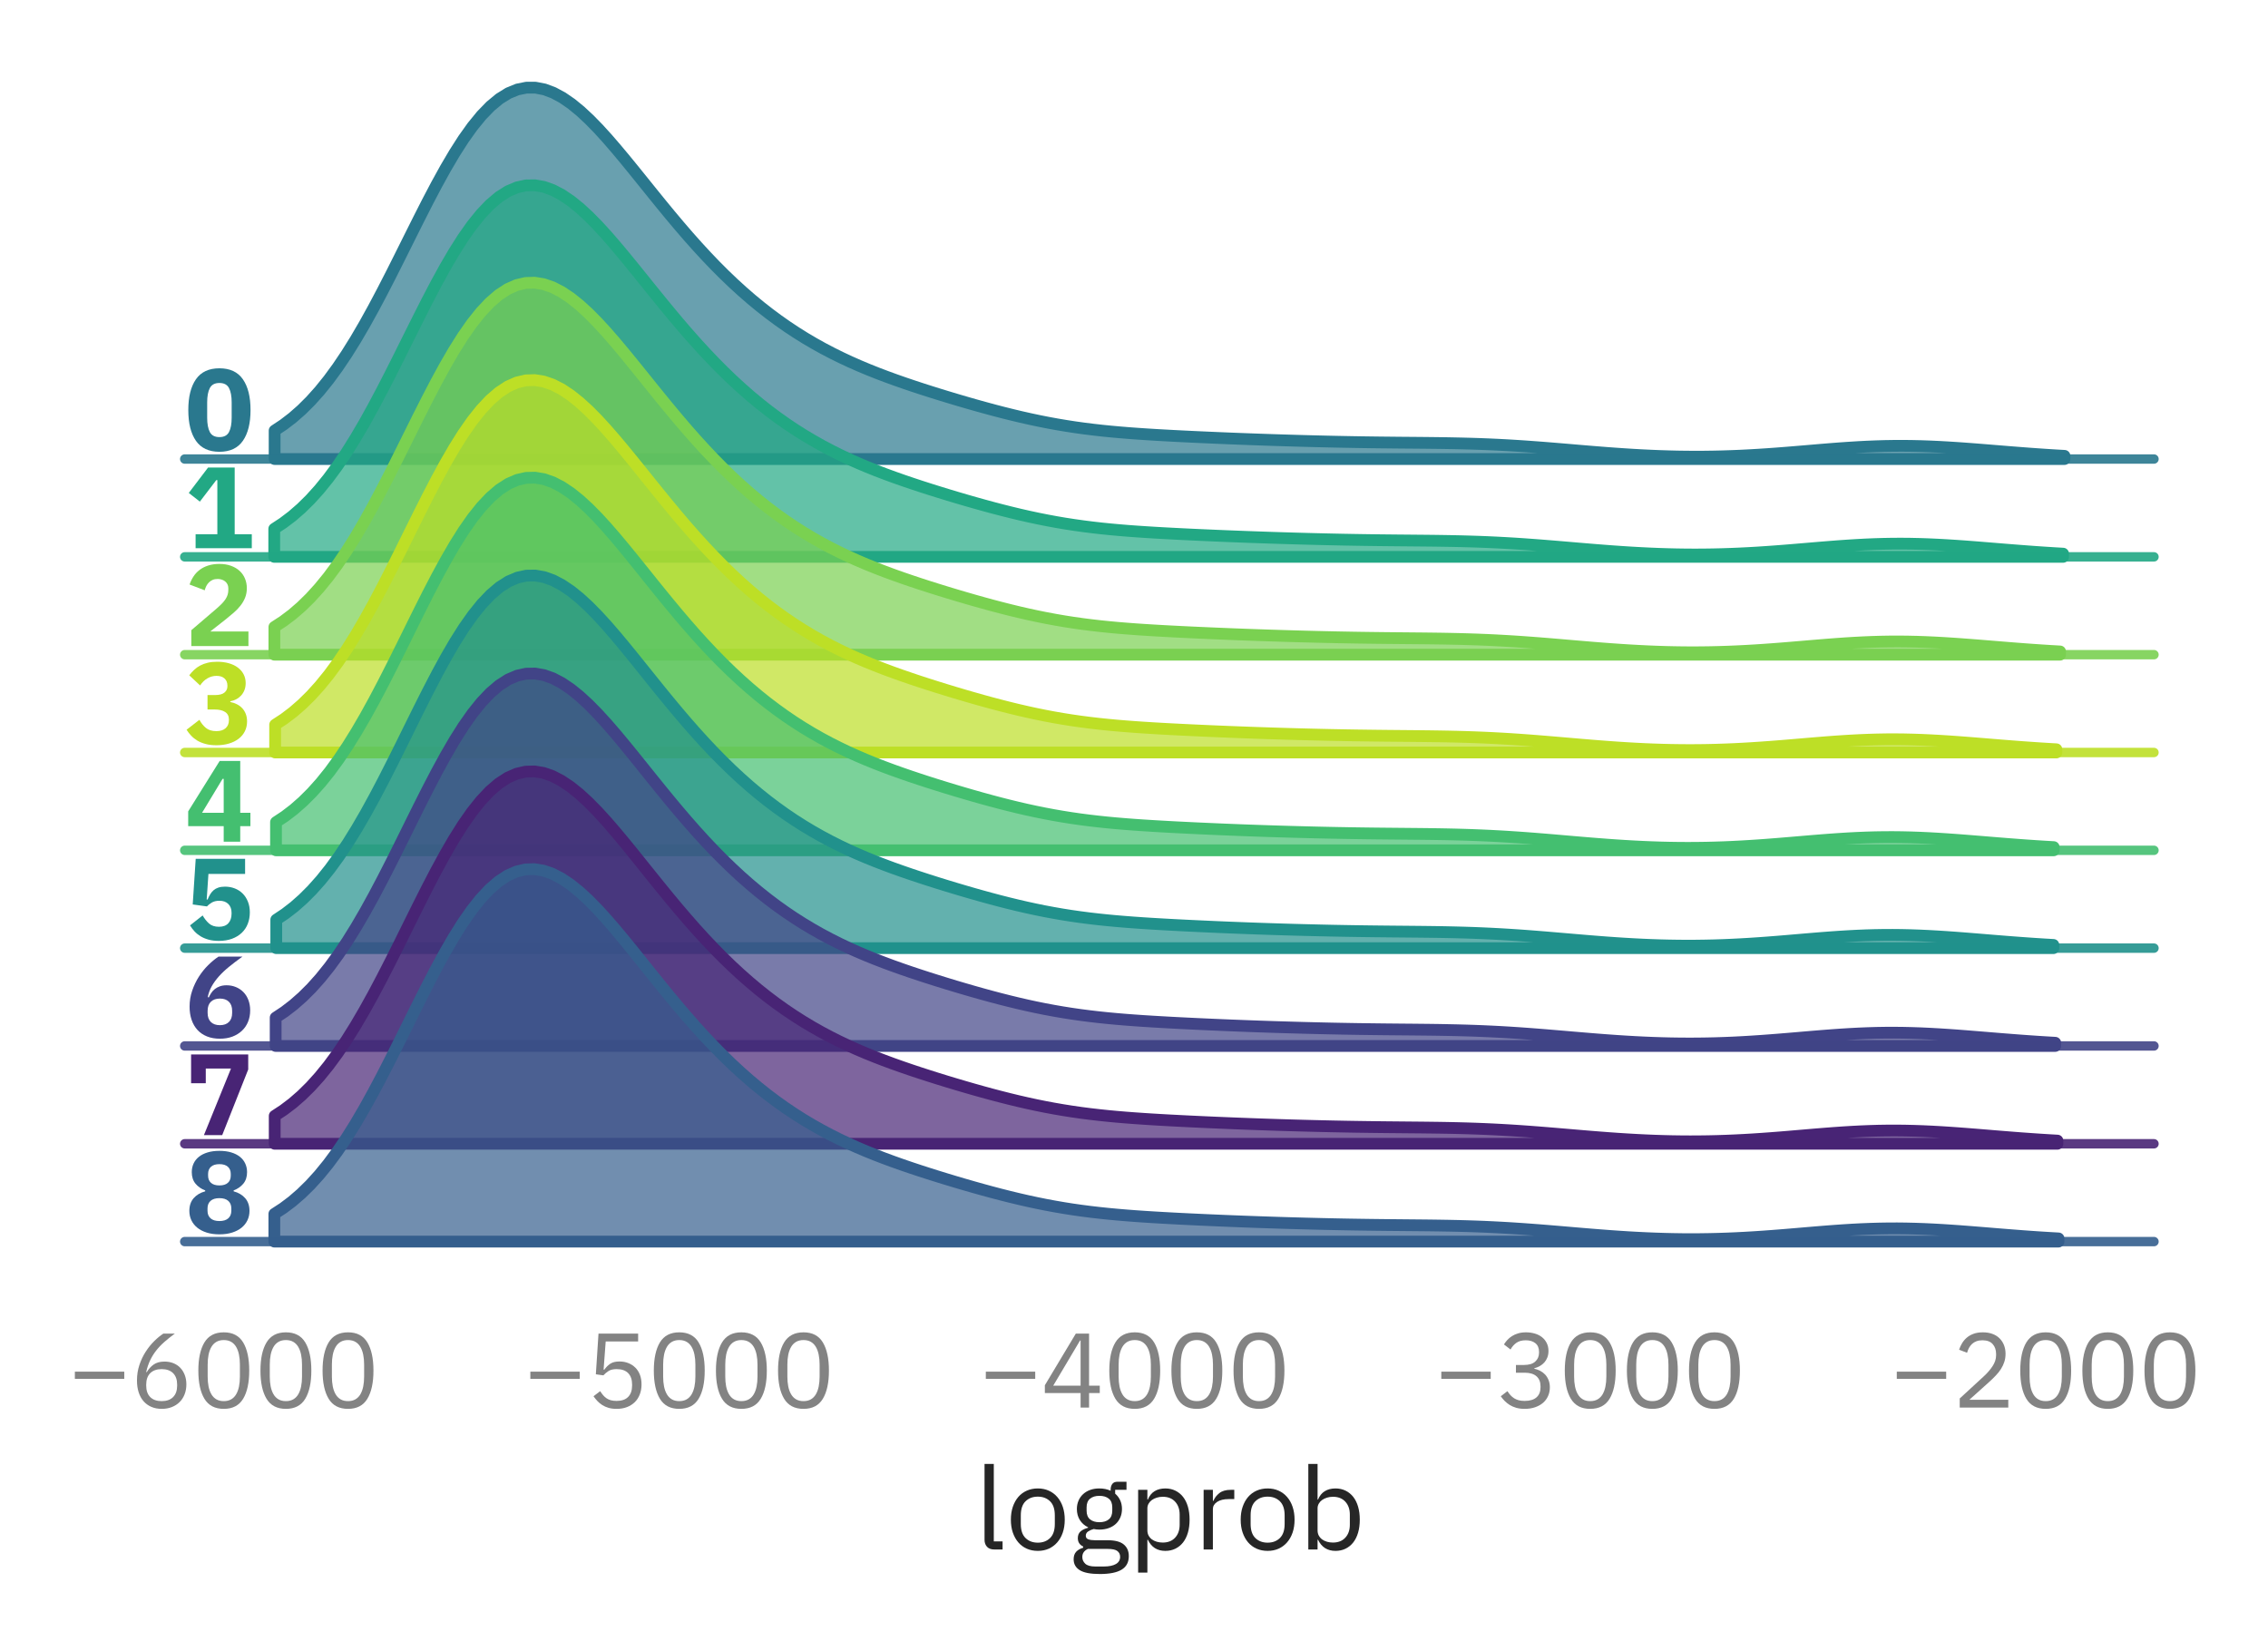 <?xml version="1.0" encoding="utf-8" standalone="no"?>
<!DOCTYPE svg PUBLIC "-//W3C//DTD SVG 1.1//EN"
  "http://www.w3.org/Graphics/SVG/1.1/DTD/svg11.dtd">
<svg xmlns:xlink="http://www.w3.org/1999/xlink" width="240.995pt" height="174.404pt" viewBox="0 0 240.995 174.404" xmlns="http://www.w3.org/2000/svg" version="1.1">
 <defs>
  <style type="text/css">*{stroke-linejoin: round; stroke-linecap: butt}</style>
 </defs>
 <g id="figure_1">
  <g id="patch_1">
   <path d="M 0 174.404 
L 240.995 174.404 
L 240.995 0 
L 0 0 
L 0 174.404 
z
" style="fill: none"/>
  </g>
  <g id="axes_1">
   <g id="patch_2">
    <path d="M 19.629 48.78 
L 228.879 48.78 
L 228.879 7.2 
L 19.629 7.2 
L 19.629 48.78 
z
" style="fill: none"/>
   </g>
   <g id="matplotlib.axis_1">
    <g id="xtick_1"/>
    <g id="xtick_2"/>
    <g id="xtick_3"/>
    <g id="xtick_4"/>
    <g id="xtick_5"/>
   </g>
   <g id="matplotlib.axis_2"/>
   <g id="FillBetweenPolyCollection_1">
    <defs>
     <path id="m1ba20cfca0" d="M 29.181 -128.647 
L 29.181 -125.624 
L 30.137 -125.624 
L 31.093 -125.624 
L 32.049 -125.624 
L 33.004 -125.624 
L 33.96 -125.624 
L 34.916 -125.624 
L 35.871 -125.624 
L 36.827 -125.624 
L 37.783 -125.624 
L 38.738 -125.624 
L 39.694 -125.624 
L 40.65 -125.624 
L 41.606 -125.624 
L 42.561 -125.624 
L 43.517 -125.624 
L 44.473 -125.624 
L 45.428 -125.624 
L 46.384 -125.624 
L 47.34 -125.624 
L 48.296 -125.624 
L 49.251 -125.624 
L 50.207 -125.624 
L 51.163 -125.624 
L 52.118 -125.624 
L 53.074 -125.624 
L 54.03 -125.624 
L 54.986 -125.624 
L 55.941 -125.624 
L 56.897 -125.624 
L 57.853 -125.624 
L 58.808 -125.624 
L 59.764 -125.624 
L 60.72 -125.624 
L 61.676 -125.624 
L 62.631 -125.624 
L 63.587 -125.624 
L 64.543 -125.624 
L 65.498 -125.624 
L 66.454 -125.624 
L 67.41 -125.624 
L 68.366 -125.624 
L 69.321 -125.624 
L 70.277 -125.624 
L 71.233 -125.624 
L 72.188 -125.624 
L 73.144 -125.624 
L 74.1 -125.624 
L 75.056 -125.624 
L 76.011 -125.624 
L 76.967 -125.624 
L 77.923 -125.624 
L 78.878 -125.624 
L 79.834 -125.624 
L 80.79 -125.624 
L 81.746 -125.624 
L 82.701 -125.624 
L 83.657 -125.624 
L 84.613 -125.624 
L 85.568 -125.624 
L 86.524 -125.624 
L 87.48 -125.624 
L 88.436 -125.624 
L 89.391 -125.624 
L 90.347 -125.624 
L 91.303 -125.624 
L 92.258 -125.624 
L 93.214 -125.624 
L 94.17 -125.624 
L 95.126 -125.624 
L 96.081 -125.624 
L 97.037 -125.624 
L 97.993 -125.624 
L 98.948 -125.624 
L 99.904 -125.624 
L 100.86 -125.624 
L 101.815 -125.624 
L 102.771 -125.624 
L 103.727 -125.624 
L 104.683 -125.624 
L 105.638 -125.624 
L 106.594 -125.624 
L 107.55 -125.624 
L 108.505 -125.624 
L 109.461 -125.624 
L 110.417 -125.624 
L 111.373 -125.624 
L 112.328 -125.624 
L 113.284 -125.624 
L 114.24 -125.624 
L 115.195 -125.624 
L 116.151 -125.624 
L 117.107 -125.624 
L 118.063 -125.624 
L 119.018 -125.624 
L 119.974 -125.624 
L 120.93 -125.624 
L 121.885 -125.624 
L 122.841 -125.624 
L 123.797 -125.624 
L 124.753 -125.624 
L 125.708 -125.624 
L 126.664 -125.624 
L 127.62 -125.624 
L 128.575 -125.624 
L 129.531 -125.624 
L 130.487 -125.624 
L 131.443 -125.624 
L 132.398 -125.624 
L 133.354 -125.624 
L 134.31 -125.624 
L 135.265 -125.624 
L 136.221 -125.624 
L 137.177 -125.624 
L 138.133 -125.624 
L 139.088 -125.624 
L 140.044 -125.624 
L 141 -125.624 
L 141.955 -125.624 
L 142.911 -125.624 
L 143.867 -125.624 
L 144.823 -125.624 
L 145.778 -125.624 
L 146.734 -125.624 
L 147.69 -125.624 
L 148.645 -125.624 
L 149.601 -125.624 
L 150.557 -125.624 
L 151.513 -125.624 
L 152.468 -125.624 
L 153.424 -125.624 
L 154.38 -125.624 
L 155.335 -125.624 
L 156.291 -125.624 
L 157.247 -125.624 
L 158.203 -125.624 
L 159.158 -125.624 
L 160.114 -125.624 
L 161.07 -125.624 
L 162.025 -125.624 
L 162.981 -125.624 
L 163.937 -125.624 
L 164.892 -125.624 
L 165.848 -125.624 
L 166.804 -125.624 
L 167.76 -125.624 
L 168.715 -125.624 
L 169.671 -125.624 
L 170.627 -125.624 
L 171.582 -125.624 
L 172.538 -125.624 
L 173.494 -125.624 
L 174.45 -125.624 
L 175.405 -125.624 
L 176.361 -125.624 
L 177.317 -125.624 
L 178.272 -125.624 
L 179.228 -125.624 
L 180.184 -125.624 
L 181.14 -125.624 
L 182.095 -125.624 
L 183.051 -125.624 
L 184.007 -125.624 
L 184.962 -125.624 
L 185.918 -125.624 
L 186.874 -125.624 
L 187.83 -125.624 
L 188.785 -125.624 
L 189.741 -125.624 
L 190.697 -125.624 
L 191.652 -125.624 
L 192.608 -125.624 
L 193.564 -125.624 
L 194.52 -125.624 
L 195.475 -125.624 
L 196.431 -125.624 
L 197.387 -125.624 
L 198.342 -125.624 
L 199.298 -125.624 
L 200.254 -125.624 
L 201.21 -125.624 
L 202.165 -125.624 
L 203.121 -125.624 
L 204.077 -125.624 
L 205.032 -125.624 
L 205.988 -125.624 
L 206.944 -125.624 
L 207.9 -125.624 
L 208.855 -125.624 
L 209.811 -125.624 
L 210.767 -125.624 
L 211.722 -125.624 
L 212.678 -125.624 
L 213.634 -125.624 
L 214.59 -125.624 
L 215.545 -125.624 
L 216.501 -125.624 
L 217.457 -125.624 
L 218.412 -125.624 
L 219.368 -125.624 
L 219.368 -125.963 
L 219.368 -125.963 
L 218.412 -126.017 
L 217.457 -126.077 
L 216.501 -126.142 
L 215.545 -126.211 
L 214.59 -126.284 
L 213.634 -126.359 
L 212.678 -126.437 
L 211.722 -126.515 
L 210.767 -126.593 
L 209.811 -126.669 
L 208.855 -126.741 
L 207.9 -126.808 
L 206.944 -126.869 
L 205.988 -126.922 
L 205.032 -126.965 
L 204.077 -126.998 
L 203.121 -127.019 
L 202.165 -127.028 
L 201.21 -127.024 
L 200.254 -127.009 
L 199.298 -126.98 
L 198.342 -126.941 
L 197.387 -126.891 
L 196.431 -126.831 
L 195.475 -126.764 
L 194.52 -126.691 
L 193.564 -126.613 
L 192.608 -126.532 
L 191.652 -126.451 
L 190.697 -126.371 
L 189.741 -126.293 
L 188.785 -126.219 
L 187.83 -126.15 
L 186.874 -126.088 
L 185.918 -126.032 
L 184.962 -125.984 
L 184.007 -125.945 
L 183.051 -125.914 
L 182.095 -125.892 
L 181.14 -125.879 
L 180.184 -125.875 
L 179.228 -125.88 
L 178.272 -125.893 
L 177.317 -125.916 
L 176.361 -125.946 
L 175.405 -125.985 
L 174.45 -126.031 
L 173.494 -126.085 
L 172.538 -126.145 
L 171.582 -126.211 
L 170.627 -126.282 
L 169.671 -126.357 
L 168.715 -126.435 
L 167.76 -126.515 
L 166.804 -126.597 
L 165.848 -126.678 
L 164.892 -126.757 
L 163.937 -126.834 
L 162.981 -126.906 
L 162.025 -126.975 
L 161.07 -127.037 
L 160.114 -127.094 
L 159.158 -127.144 
L 158.203 -127.188 
L 157.247 -127.225 
L 156.291 -127.256 
L 155.335 -127.281 
L 154.38 -127.301 
L 153.424 -127.318 
L 152.468 -127.33 
L 151.513 -127.341 
L 150.557 -127.35 
L 149.601 -127.358 
L 148.645 -127.366 
L 147.69 -127.376 
L 146.734 -127.386 
L 145.778 -127.398 
L 144.823 -127.411 
L 143.867 -127.427 
L 142.911 -127.445 
L 141.955 -127.464 
L 141 -127.485 
L 140.044 -127.508 
L 139.088 -127.532 
L 138.133 -127.558 
L 137.177 -127.586 
L 136.221 -127.615 
L 135.265 -127.645 
L 134.31 -127.677 
L 133.354 -127.711 
L 132.398 -127.746 
L 131.443 -127.782 
L 130.487 -127.82 
L 129.531 -127.86 
L 128.575 -127.901 
L 127.62 -127.944 
L 126.664 -127.988 
L 125.708 -128.034 
L 124.753 -128.083 
L 123.797 -128.134 
L 122.841 -128.188 
L 121.885 -128.247 
L 120.93 -128.311 
L 119.974 -128.381 
L 119.018 -128.459 
L 118.063 -128.545 
L 117.107 -128.641 
L 116.151 -128.749 
L 115.195 -128.868 
L 114.24 -129.001 
L 113.284 -129.148 
L 112.328 -129.308 
L 111.373 -129.483 
L 110.417 -129.672 
L 109.461 -129.875 
L 108.505 -130.09 
L 107.55 -130.318 
L 106.594 -130.556 
L 105.638 -130.805 
L 104.683 -131.063 
L 103.727 -131.328 
L 102.771 -131.601 
L 101.815 -131.88 
L 100.86 -132.166 
L 99.904 -132.457 
L 98.948 -132.756 
L 97.993 -133.061 
L 97.037 -133.375 
L 96.081 -133.699 
L 95.126 -134.034 
L 94.17 -134.382 
L 93.214 -134.745 
L 92.258 -135.126 
L 91.303 -135.526 
L 90.347 -135.948 
L 89.391 -136.394 
L 88.436 -136.866 
L 87.48 -137.366 
L 86.524 -137.897 
L 85.568 -138.459 
L 84.613 -139.056 
L 83.657 -139.688 
L 82.701 -140.358 
L 81.746 -141.066 
L 80.79 -141.813 
L 79.834 -142.602 
L 78.878 -143.433 
L 77.923 -144.305 
L 76.967 -145.22 
L 76.011 -146.177 
L 75.056 -147.175 
L 74.1 -148.213 
L 73.144 -149.287 
L 72.188 -150.396 
L 71.233 -151.533 
L 70.277 -152.695 
L 69.321 -153.873 
L 68.366 -155.059 
L 67.41 -156.244 
L 66.454 -157.416 
L 65.498 -158.562 
L 64.543 -159.669 
L 63.587 -160.72 
L 62.631 -161.699 
L 61.676 -162.589 
L 60.72 -163.371 
L 59.764 -164.029 
L 58.808 -164.544 
L 57.853 -164.902 
L 56.897 -165.088 
L 55.941 -165.089 
L 54.986 -164.897 
L 54.03 -164.506 
L 53.074 -163.913 
L 52.118 -163.121 
L 51.163 -162.136 
L 50.207 -160.966 
L 49.251 -159.627 
L 48.296 -158.134 
L 47.34 -156.509 
L 46.384 -154.775 
L 45.428 -152.956 
L 44.473 -151.077 
L 43.517 -149.165 
L 42.561 -147.245 
L 41.606 -145.342 
L 40.65 -143.478 
L 39.694 -141.673 
L 38.738 -139.946 
L 37.783 -138.31 
L 36.827 -136.778 
L 35.871 -135.357 
L 34.916 -134.053 
L 33.96 -132.868 
L 33.004 -131.802 
L 32.049 -130.852 
L 31.093 -130.014 
L 30.137 -129.281 
L 29.181 -128.647 
z
" style="stroke: #2a788e; stroke-width: 1.25"/>
    </defs>
    <g>
     <use xlink:href="#m1ba20cfca0" x="0" y="174.404" style="fill: #2a788e; fill-opacity: 0.7; stroke: #2a788e; stroke-width: 1.25"/>
    </g>
   </g>
   <g id="line2d_1">
    <path d="M 19.629 48.78 
L 228.879 48.78 
" style="fill: none; stroke: #2a788e; stroke-opacity: 0.9; stroke-linecap: round"/>
   </g>
   <g id="text_1">
    <!-- 0 -->
    <g style="fill: #2a788e" transform="translate(19.629 47.862) scale(0.12 -0.12)">
     <defs>
      <path id="IBMPlexSans-Bold-30" d="M 1920 -77 
Q 1043 -77 620 531 
Q 198 1139 198 2234 
Q 198 3328 620 3936 
Q 1043 4544 1920 4544 
Q 2797 4544 3219 3936 
Q 3642 3328 3642 2234 
Q 3642 1139 3219 531 
Q 2797 -77 1920 -77 
z
M 1920 736 
Q 2304 736 2451 1017 
Q 2598 1299 2598 1811 
L 2598 2656 
Q 2598 3168 2451 3449 
Q 2304 3731 1920 3731 
Q 1536 3731 1389 3449 
Q 1242 3168 1242 2656 
L 1242 1811 
Q 1242 1299 1389 1017 
Q 1536 736 1920 736 
z
" transform="scale(0.016)"/>
     </defs>
     <use xlink:href="#IBMPlexSans-Bold-30"/>
    </g>
   </g>
  </g>
  <g id="axes_2">
   <g id="patch_3">
    <path d="M 19.629 59.175 
L 228.879 59.175 
L 228.879 17.595 
L 19.629 17.595 
L 19.629 59.175 
z
" style="fill: none"/>
   </g>
   <g id="matplotlib.axis_3">
    <g id="xtick_6"/>
    <g id="xtick_7"/>
    <g id="xtick_8"/>
    <g id="xtick_9"/>
    <g id="xtick_10"/>
   </g>
   <g id="matplotlib.axis_4"/>
   <g id="FillBetweenPolyCollection_2">
    <defs>
     <path id="m51433cbd10" d="M 29.141 -118.207 
L 29.141 -115.229 
L 30.096 -115.229 
L 31.051 -115.229 
L 32.006 -115.229 
L 32.962 -115.229 
L 33.917 -115.229 
L 34.872 -115.229 
L 35.827 -115.229 
L 36.782 -115.229 
L 37.737 -115.229 
L 38.693 -115.229 
L 39.648 -115.229 
L 40.603 -115.229 
L 41.558 -115.229 
L 42.513 -115.229 
L 43.469 -115.229 
L 44.424 -115.229 
L 45.379 -115.229 
L 46.334 -115.229 
L 47.289 -115.229 
L 48.244 -115.229 
L 49.2 -115.229 
L 50.155 -115.229 
L 51.11 -115.229 
L 52.065 -115.229 
L 53.02 -115.229 
L 53.976 -115.229 
L 54.931 -115.229 
L 55.886 -115.229 
L 56.841 -115.229 
L 57.796 -115.229 
L 58.751 -115.229 
L 59.707 -115.229 
L 60.662 -115.229 
L 61.617 -115.229 
L 62.572 -115.229 
L 63.527 -115.229 
L 64.483 -115.229 
L 65.438 -115.229 
L 66.393 -115.229 
L 67.348 -115.229 
L 68.303 -115.229 
L 69.258 -115.229 
L 70.214 -115.229 
L 71.169 -115.229 
L 72.124 -115.229 
L 73.079 -115.229 
L 74.034 -115.229 
L 74.99 -115.229 
L 75.945 -115.229 
L 76.9 -115.229 
L 77.855 -115.229 
L 78.81 -115.229 
L 79.765 -115.229 
L 80.721 -115.229 
L 81.676 -115.229 
L 82.631 -115.229 
L 83.586 -115.229 
L 84.541 -115.229 
L 85.497 -115.229 
L 86.452 -115.229 
L 87.407 -115.229 
L 88.362 -115.229 
L 89.317 -115.229 
L 90.272 -115.229 
L 91.228 -115.229 
L 92.183 -115.229 
L 93.138 -115.229 
L 94.093 -115.229 
L 95.048 -115.229 
L 96.004 -115.229 
L 96.959 -115.229 
L 97.914 -115.229 
L 98.869 -115.229 
L 99.824 -115.229 
L 100.78 -115.229 
L 101.735 -115.229 
L 102.69 -115.229 
L 103.645 -115.229 
L 104.6 -115.229 
L 105.555 -115.229 
L 106.511 -115.229 
L 107.466 -115.229 
L 108.421 -115.229 
L 109.376 -115.229 
L 110.331 -115.229 
L 111.287 -115.229 
L 112.242 -115.229 
L 113.197 -115.229 
L 114.152 -115.229 
L 115.107 -115.229 
L 116.062 -115.229 
L 117.018 -115.229 
L 117.973 -115.229 
L 118.928 -115.229 
L 119.883 -115.229 
L 120.838 -115.229 
L 121.794 -115.229 
L 122.749 -115.229 
L 123.704 -115.229 
L 124.659 -115.229 
L 125.614 -115.229 
L 126.569 -115.229 
L 127.525 -115.229 
L 128.48 -115.229 
L 129.435 -115.229 
L 130.39 -115.229 
L 131.345 -115.229 
L 132.301 -115.229 
L 133.256 -115.229 
L 134.211 -115.229 
L 135.166 -115.229 
L 136.121 -115.229 
L 137.076 -115.229 
L 138.032 -115.229 
L 138.987 -115.229 
L 139.942 -115.229 
L 140.897 -115.229 
L 141.852 -115.229 
L 142.808 -115.229 
L 143.763 -115.229 
L 144.718 -115.229 
L 145.673 -115.229 
L 146.628 -115.229 
L 147.583 -115.229 
L 148.539 -115.229 
L 149.494 -115.229 
L 150.449 -115.229 
L 151.404 -115.229 
L 152.359 -115.229 
L 153.315 -115.229 
L 154.27 -115.229 
L 155.225 -115.229 
L 156.18 -115.229 
L 157.135 -115.229 
L 158.09 -115.229 
L 159.046 -115.229 
L 160.001 -115.229 
L 160.956 -115.229 
L 161.911 -115.229 
L 162.866 -115.229 
L 163.822 -115.229 
L 164.777 -115.229 
L 165.732 -115.229 
L 166.687 -115.229 
L 167.642 -115.229 
L 168.597 -115.229 
L 169.553 -115.229 
L 170.508 -115.229 
L 171.463 -115.229 
L 172.418 -115.229 
L 173.373 -115.229 
L 174.329 -115.229 
L 175.284 -115.229 
L 176.239 -115.229 
L 177.194 -115.229 
L 178.149 -115.229 
L 179.104 -115.229 
L 180.06 -115.229 
L 181.015 -115.229 
L 181.97 -115.229 
L 182.925 -115.229 
L 183.88 -115.229 
L 184.836 -115.229 
L 185.791 -115.229 
L 186.746 -115.229 
L 187.701 -115.229 
L 188.656 -115.229 
L 189.612 -115.229 
L 190.567 -115.229 
L 191.522 -115.229 
L 192.477 -115.229 
L 193.432 -115.229 
L 194.387 -115.229 
L 195.343 -115.229 
L 196.298 -115.229 
L 197.253 -115.229 
L 198.208 -115.229 
L 199.163 -115.229 
L 200.119 -115.229 
L 201.074 -115.229 
L 202.029 -115.229 
L 202.984 -115.229 
L 203.939 -115.229 
L 204.894 -115.229 
L 205.85 -115.229 
L 206.805 -115.229 
L 207.76 -115.229 
L 208.715 -115.229 
L 209.67 -115.229 
L 210.626 -115.229 
L 211.581 -115.229 
L 212.536 -115.229 
L 213.491 -115.229 
L 214.446 -115.229 
L 215.401 -115.229 
L 216.357 -115.229 
L 217.312 -115.229 
L 218.267 -115.229 
L 219.222 -115.229 
L 219.222 -115.57 
L 219.222 -115.57 
L 218.267 -115.625 
L 217.312 -115.686 
L 216.357 -115.75 
L 215.401 -115.82 
L 214.446 -115.893 
L 213.491 -115.968 
L 212.536 -116.046 
L 211.581 -116.124 
L 210.626 -116.202 
L 209.67 -116.278 
L 208.715 -116.35 
L 207.76 -116.417 
L 206.805 -116.477 
L 205.85 -116.529 
L 204.894 -116.572 
L 203.939 -116.604 
L 202.984 -116.625 
L 202.029 -116.633 
L 201.074 -116.629 
L 200.119 -116.612 
L 199.163 -116.584 
L 198.208 -116.544 
L 197.253 -116.493 
L 196.298 -116.433 
L 195.343 -116.366 
L 194.387 -116.292 
L 193.432 -116.215 
L 192.477 -116.134 
L 191.522 -116.053 
L 190.567 -115.973 
L 189.612 -115.895 
L 188.656 -115.821 
L 187.701 -115.753 
L 186.746 -115.69 
L 185.791 -115.635 
L 184.836 -115.588 
L 183.88 -115.549 
L 182.925 -115.518 
L 181.97 -115.496 
L 181.015 -115.483 
L 180.06 -115.479 
L 179.104 -115.484 
L 178.149 -115.498 
L 177.194 -115.521 
L 176.239 -115.551 
L 175.284 -115.59 
L 174.329 -115.637 
L 173.373 -115.69 
L 172.418 -115.75 
L 171.463 -115.817 
L 170.508 -115.888 
L 169.553 -115.963 
L 168.597 -116.042 
L 167.642 -116.122 
L 166.687 -116.204 
L 165.732 -116.285 
L 164.777 -116.364 
L 163.822 -116.441 
L 162.866 -116.514 
L 161.911 -116.583 
L 160.956 -116.646 
L 160.001 -116.702 
L 159.046 -116.753 
L 158.09 -116.797 
L 157.135 -116.834 
L 156.18 -116.865 
L 155.225 -116.891 
L 154.27 -116.911 
L 153.315 -116.927 
L 152.359 -116.941 
L 151.404 -116.951 
L 150.449 -116.96 
L 149.494 -116.969 
L 148.539 -116.977 
L 147.583 -116.987 
L 146.628 -116.997 
L 145.673 -117.009 
L 144.718 -117.023 
L 143.763 -117.039 
L 142.808 -117.056 
L 141.852 -117.076 
L 140.897 -117.097 
L 139.942 -117.12 
L 138.987 -117.144 
L 138.032 -117.17 
L 137.076 -117.198 
L 136.121 -117.226 
L 135.166 -117.257 
L 134.211 -117.289 
L 133.256 -117.322 
L 132.301 -117.357 
L 131.345 -117.394 
L 130.39 -117.431 
L 129.435 -117.471 
L 128.48 -117.512 
L 127.525 -117.554 
L 126.569 -117.598 
L 125.614 -117.644 
L 124.659 -117.693 
L 123.704 -117.744 
L 122.749 -117.798 
L 121.794 -117.857 
L 120.838 -117.921 
L 119.883 -117.991 
L 118.928 -118.069 
L 117.973 -118.156 
L 117.018 -118.253 
L 116.062 -118.362 
L 115.107 -118.483 
L 114.152 -118.617 
L 113.197 -118.764 
L 112.242 -118.926 
L 111.287 -119.103 
L 110.331 -119.293 
L 109.376 -119.497 
L 108.421 -119.713 
L 107.466 -119.942 
L 106.511 -120.182 
L 105.555 -120.431 
L 104.6 -120.69 
L 103.645 -120.956 
L 102.69 -121.229 
L 101.735 -121.509 
L 100.78 -121.795 
L 99.824 -122.088 
L 98.869 -122.387 
L 97.914 -122.693 
L 96.959 -123.008 
L 96.004 -123.332 
L 95.048 -123.669 
L 94.093 -124.018 
L 93.138 -124.383 
L 92.183 -124.766 
L 91.228 -125.168 
L 90.272 -125.593 
L 89.317 -126.042 
L 88.362 -126.517 
L 87.407 -127.021 
L 86.452 -127.556 
L 85.497 -128.122 
L 84.541 -128.723 
L 83.586 -129.36 
L 82.631 -130.034 
L 81.676 -130.746 
L 80.721 -131.499 
L 79.765 -132.292 
L 78.81 -133.127 
L 77.855 -134.004 
L 76.9 -134.923 
L 75.945 -135.885 
L 74.99 -136.887 
L 74.034 -137.928 
L 73.079 -139.005 
L 72.124 -140.116 
L 71.169 -141.256 
L 70.214 -142.419 
L 69.258 -143.597 
L 68.303 -144.784 
L 67.348 -145.967 
L 66.393 -147.137 
L 65.438 -148.28 
L 64.483 -149.382 
L 63.527 -150.427 
L 62.572 -151.399 
L 61.617 -152.28 
L 60.662 -153.052 
L 59.707 -153.698 
L 58.751 -154.201 
L 57.796 -154.545 
L 56.841 -154.715 
L 55.886 -154.701 
L 54.931 -154.492 
L 53.976 -154.084 
L 53.02 -153.475 
L 52.065 -152.667 
L 51.11 -151.665 
L 50.155 -150.481 
L 49.2 -149.128 
L 48.244 -147.623 
L 47.289 -145.988 
L 46.334 -144.246 
L 45.379 -142.42 
L 44.424 -140.537 
L 43.469 -138.623 
L 42.513 -136.703 
L 41.558 -134.802 
L 40.603 -132.941 
L 39.648 -131.142 
L 38.693 -129.421 
L 37.737 -127.793 
L 36.782 -126.269 
L 35.827 -124.857 
L 34.872 -123.563 
L 33.917 -122.387 
L 32.962 -121.33 
L 32.006 -120.389 
L 31.051 -119.559 
L 30.096 -118.835 
L 29.141 -118.207 
z
" style="stroke: #22a884; stroke-width: 1.25"/>
    </defs>
    <g>
     <use xlink:href="#m51433cbd10" x="0" y="174.404" style="fill: #22a884; fill-opacity: 0.7; stroke: #22a884; stroke-width: 1.25"/>
    </g>
   </g>
   <g id="line2d_2">
    <path d="M 19.629 59.175 
L 228.879 59.175 
" style="fill: none; stroke: #22a884; stroke-opacity: 0.9; stroke-linecap: round"/>
   </g>
   <g id="text_2">
    <!-- 1 -->
    <g style="fill: #22a884" transform="translate(19.629 58.257) scale(0.12 -0.12)">
     <defs>
      <path id="IBMPlexSans-Bold-31" d="M 602 0 
L 602 774 
L 1805 774 
L 1805 3770 
L 1747 3770 
L 838 2579 
L 224 3059 
L 1293 4467 
L 2765 4467 
L 2765 774 
L 3712 774 
L 3712 0 
L 602 0 
z
" transform="scale(0.016)"/>
     </defs>
     <use xlink:href="#IBMPlexSans-Bold-31"/>
    </g>
   </g>
  </g>
  <g id="axes_3">
   <g id="patch_4">
    <path d="M 19.629 69.57 
L 228.879 69.57 
L 228.879 27.99 
L 19.629 27.99 
L 19.629 69.57 
z
" style="fill: none"/>
   </g>
   <g id="matplotlib.axis_5">
    <g id="xtick_11"/>
    <g id="xtick_12"/>
    <g id="xtick_13"/>
    <g id="xtick_14"/>
    <g id="xtick_15"/>
   </g>
   <g id="matplotlib.axis_6"/>
   <g id="FillBetweenPolyCollection_3">
    <defs>
     <path id="ma97636b55a" d="M 29.155 -107.776 
L 29.155 -104.834 
L 30.108 -104.834 
L 31.062 -104.834 
L 32.015 -104.834 
L 32.969 -104.834 
L 33.922 -104.834 
L 34.876 -104.834 
L 35.829 -104.834 
L 36.783 -104.834 
L 37.737 -104.834 
L 38.69 -104.834 
L 39.644 -104.834 
L 40.597 -104.834 
L 41.551 -104.834 
L 42.504 -104.834 
L 43.458 -104.834 
L 44.411 -104.834 
L 45.365 -104.834 
L 46.318 -104.834 
L 47.272 -104.834 
L 48.225 -104.834 
L 49.179 -104.834 
L 50.132 -104.834 
L 51.086 -104.834 
L 52.039 -104.834 
L 52.993 -104.834 
L 53.946 -104.834 
L 54.9 -104.834 
L 55.853 -104.834 
L 56.807 -104.834 
L 57.76 -104.834 
L 58.714 -104.834 
L 59.667 -104.834 
L 60.621 -104.834 
L 61.574 -104.834 
L 62.528 -104.834 
L 63.481 -104.834 
L 64.435 -104.834 
L 65.388 -104.834 
L 66.342 -104.834 
L 67.295 -104.834 
L 68.249 -104.834 
L 69.202 -104.834 
L 70.156 -104.834 
L 71.109 -104.834 
L 72.063 -104.834 
L 73.016 -104.834 
L 73.97 -104.834 
L 74.923 -104.834 
L 75.877 -104.834 
L 76.83 -104.834 
L 77.784 -104.834 
L 78.737 -104.834 
L 79.691 -104.834 
L 80.644 -104.834 
L 81.598 -104.834 
L 82.551 -104.834 
L 83.505 -104.834 
L 84.458 -104.834 
L 85.412 -104.834 
L 86.365 -104.834 
L 87.319 -104.834 
L 88.272 -104.834 
L 89.226 -104.834 
L 90.179 -104.834 
L 91.133 -104.834 
L 92.086 -104.834 
L 93.04 -104.834 
L 93.993 -104.834 
L 94.947 -104.834 
L 95.9 -104.834 
L 96.854 -104.834 
L 97.807 -104.834 
L 98.761 -104.834 
L 99.714 -104.834 
L 100.668 -104.834 
L 101.621 -104.834 
L 102.575 -104.834 
L 103.528 -104.834 
L 104.482 -104.834 
L 105.435 -104.834 
L 106.389 -104.834 
L 107.342 -104.834 
L 108.296 -104.834 
L 109.249 -104.834 
L 110.203 -104.834 
L 111.156 -104.834 
L 112.11 -104.834 
L 113.063 -104.834 
L 114.017 -104.834 
L 114.97 -104.834 
L 115.924 -104.834 
L 116.877 -104.834 
L 117.831 -104.834 
L 118.784 -104.834 
L 119.738 -104.834 
L 120.691 -104.834 
L 121.645 -104.834 
L 122.598 -104.834 
L 123.552 -104.834 
L 124.505 -104.834 
L 125.459 -104.834 
L 126.412 -104.834 
L 127.366 -104.834 
L 128.319 -104.834 
L 129.273 -104.834 
L 130.226 -104.834 
L 131.18 -104.834 
L 132.133 -104.834 
L 133.087 -104.834 
L 134.04 -104.834 
L 134.994 -104.834 
L 135.947 -104.834 
L 136.901 -104.834 
L 137.854 -104.834 
L 138.808 -104.834 
L 139.761 -104.834 
L 140.715 -104.834 
L 141.668 -104.834 
L 142.622 -104.834 
L 143.575 -104.834 
L 144.529 -104.834 
L 145.482 -104.834 
L 146.436 -104.834 
L 147.389 -104.834 
L 148.343 -104.834 
L 149.297 -104.834 
L 150.25 -104.834 
L 151.204 -104.834 
L 152.157 -104.834 
L 153.111 -104.834 
L 154.064 -104.834 
L 155.018 -104.834 
L 155.971 -104.834 
L 156.925 -104.834 
L 157.878 -104.834 
L 158.832 -104.834 
L 159.785 -104.834 
L 160.739 -104.834 
L 161.692 -104.834 
L 162.646 -104.834 
L 163.599 -104.834 
L 164.553 -104.834 
L 165.506 -104.834 
L 166.46 -104.834 
L 167.413 -104.834 
L 168.367 -104.834 
L 169.32 -104.834 
L 170.274 -104.834 
L 171.227 -104.834 
L 172.181 -104.834 
L 173.134 -104.834 
L 174.088 -104.834 
L 175.041 -104.834 
L 175.995 -104.834 
L 176.948 -104.834 
L 177.902 -104.834 
L 178.855 -104.834 
L 179.809 -104.834 
L 180.762 -104.834 
L 181.716 -104.834 
L 182.669 -104.834 
L 183.623 -104.834 
L 184.576 -104.834 
L 185.53 -104.834 
L 186.483 -104.834 
L 187.437 -104.834 
L 188.39 -104.834 
L 189.344 -104.834 
L 190.297 -104.834 
L 191.251 -104.834 
L 192.204 -104.834 
L 193.158 -104.834 
L 194.111 -104.834 
L 195.065 -104.834 
L 196.018 -104.834 
L 196.972 -104.834 
L 197.925 -104.834 
L 198.879 -104.834 
L 199.832 -104.834 
L 200.786 -104.834 
L 201.739 -104.834 
L 202.693 -104.834 
L 203.646 -104.834 
L 204.6 -104.834 
L 205.553 -104.834 
L 206.507 -104.834 
L 207.46 -104.834 
L 208.414 -104.834 
L 209.367 -104.834 
L 210.321 -104.834 
L 211.274 -104.834 
L 212.228 -104.834 
L 213.181 -104.834 
L 214.135 -104.834 
L 215.088 -104.834 
L 216.042 -104.834 
L 216.995 -104.834 
L 217.949 -104.834 
L 218.902 -104.834 
L 218.902 -105.176 
L 218.902 -105.176 
L 217.949 -105.231 
L 216.995 -105.291 
L 216.042 -105.356 
L 215.088 -105.425 
L 214.135 -105.498 
L 213.181 -105.574 
L 212.228 -105.651 
L 211.274 -105.729 
L 210.321 -105.807 
L 209.367 -105.882 
L 208.414 -105.954 
L 207.46 -106.021 
L 206.507 -106.081 
L 205.553 -106.134 
L 204.6 -106.176 
L 203.646 -106.209 
L 202.693 -106.229 
L 201.739 -106.238 
L 200.786 -106.234 
L 199.832 -106.218 
L 198.879 -106.19 
L 197.925 -106.15 
L 196.972 -106.1 
L 196.018 -106.04 
L 195.065 -105.973 
L 194.111 -105.9 
L 193.158 -105.822 
L 192.204 -105.742 
L 191.251 -105.661 
L 190.297 -105.581 
L 189.344 -105.503 
L 188.39 -105.429 
L 187.437 -105.361 
L 186.483 -105.298 
L 185.53 -105.243 
L 184.576 -105.195 
L 183.623 -105.156 
L 182.669 -105.125 
L 181.716 -105.103 
L 180.762 -105.09 
L 179.809 -105.086 
L 178.855 -105.091 
L 177.902 -105.105 
L 176.948 -105.127 
L 175.995 -105.158 
L 175.041 -105.197 
L 174.088 -105.244 
L 173.134 -105.297 
L 172.181 -105.358 
L 171.227 -105.424 
L 170.274 -105.496 
L 169.32 -105.571 
L 168.367 -105.65 
L 167.413 -105.731 
L 166.46 -105.813 
L 165.506 -105.895 
L 164.553 -105.975 
L 163.599 -106.052 
L 162.646 -106.125 
L 161.692 -106.194 
L 160.739 -106.257 
L 159.785 -106.314 
L 158.832 -106.365 
L 157.878 -106.409 
L 156.925 -106.447 
L 155.971 -106.478 
L 155.018 -106.504 
L 154.064 -106.525 
L 153.111 -106.542 
L 152.157 -106.555 
L 151.204 -106.566 
L 150.25 -106.575 
L 149.297 -106.584 
L 148.343 -106.593 
L 147.389 -106.602 
L 146.436 -106.613 
L 145.482 -106.625 
L 144.529 -106.638 
L 143.575 -106.654 
L 142.622 -106.671 
L 141.668 -106.69 
L 140.715 -106.711 
L 139.761 -106.734 
L 138.808 -106.758 
L 137.854 -106.784 
L 136.901 -106.811 
L 135.947 -106.84 
L 134.994 -106.87 
L 134.04 -106.902 
L 133.087 -106.935 
L 132.133 -106.97 
L 131.18 -107.006 
L 130.226 -107.044 
L 129.273 -107.084 
L 128.319 -107.125 
L 127.366 -107.167 
L 126.412 -107.211 
L 125.459 -107.257 
L 124.505 -107.306 
L 123.552 -107.357 
L 122.598 -107.412 
L 121.645 -107.471 
L 120.691 -107.535 
L 119.738 -107.607 
L 118.784 -107.685 
L 117.831 -107.773 
L 116.877 -107.871 
L 115.924 -107.981 
L 114.97 -108.103 
L 114.017 -108.239 
L 113.063 -108.388 
L 112.11 -108.552 
L 111.156 -108.73 
L 110.203 -108.922 
L 109.249 -109.128 
L 108.296 -109.346 
L 107.342 -109.576 
L 106.389 -109.818 
L 105.435 -110.069 
L 104.482 -110.329 
L 103.528 -110.596 
L 102.575 -110.871 
L 101.621 -111.152 
L 100.668 -111.439 
L 99.714 -111.733 
L 98.761 -112.033 
L 97.807 -112.341 
L 96.854 -112.657 
L 95.9 -112.983 
L 94.947 -113.321 
L 93.993 -113.673 
L 93.04 -114.041 
L 92.086 -114.426 
L 91.133 -114.831 
L 90.179 -115.259 
L 89.226 -115.711 
L 88.272 -116.19 
L 87.319 -116.698 
L 86.365 -117.237 
L 85.412 -117.808 
L 84.458 -118.414 
L 83.505 -119.055 
L 82.551 -119.734 
L 81.598 -120.452 
L 80.644 -121.209 
L 79.691 -122.008 
L 78.737 -122.848 
L 77.784 -123.73 
L 76.83 -124.654 
L 75.877 -125.62 
L 74.923 -126.626 
L 73.97 -127.671 
L 73.016 -128.752 
L 72.063 -129.865 
L 71.109 -131.007 
L 70.156 -132.17 
L 69.202 -133.349 
L 68.249 -134.534 
L 67.295 -135.715 
L 66.342 -136.882 
L 65.388 -138.02 
L 64.435 -139.117 
L 63.481 -140.155 
L 62.528 -141.119 
L 61.574 -141.99 
L 60.621 -142.752 
L 59.667 -143.387 
L 58.714 -143.877 
L 57.76 -144.207 
L 56.807 -144.363 
L 55.853 -144.334 
L 54.9 -144.111 
L 53.946 -143.688 
L 52.993 -143.064 
L 52.039 -142.241 
L 51.086 -141.225 
L 50.132 -140.028 
L 49.179 -138.662 
L 48.225 -137.147 
L 47.272 -135.503 
L 46.318 -133.752 
L 45.365 -131.92 
L 44.411 -130.033 
L 43.458 -128.116 
L 42.504 -126.195 
L 41.551 -124.294 
L 40.597 -122.436 
L 39.644 -120.64 
L 38.69 -118.923 
L 37.737 -117.301 
L 36.783 -115.783 
L 35.829 -114.378 
L 34.876 -113.09 
L 33.922 -111.922 
L 32.969 -110.872 
L 32.015 -109.938 
L 31.062 -109.115 
L 30.108 -108.397 
L 29.155 -107.776 
z
" style="stroke: #7ad151; stroke-width: 1.25"/>
    </defs>
    <g>
     <use xlink:href="#ma97636b55a" x="0" y="174.404" style="fill: #7ad151; fill-opacity: 0.7; stroke: #7ad151; stroke-width: 1.25"/>
    </g>
   </g>
   <g id="line2d_3">
    <path d="M 19.629 69.57 
L 228.879 69.57 
" style="fill: none; stroke: #7ad151; stroke-opacity: 0.9; stroke-linecap: round"/>
   </g>
   <g id="text_3">
    <!-- 2 -->
    <g style="fill: #7ad151" transform="translate(19.629 68.652) scale(0.12 -0.12)">
     <defs>
      <path id="IBMPlexSans-Bold-32" d="M 3526 0 
L 365 0 
L 365 877 
L 1741 2054 
Q 1926 2214 2054 2345 
Q 2182 2477 2262 2601 
Q 2342 2726 2377 2848 
Q 2413 2970 2413 3110 
L 2413 3200 
Q 2413 3328 2361 3424 
Q 2310 3520 2227 3584 
Q 2144 3648 2038 3680 
Q 1933 3712 1824 3712 
Q 1664 3712 1545 3661 
Q 1427 3610 1340 3523 
Q 1254 3437 1196 3325 
Q 1139 3213 1107 3085 
L 269 3405 
Q 346 3635 480 3843 
Q 614 4051 816 4208 
Q 1018 4365 1293 4454 
Q 1568 4544 1914 4544 
Q 2278 4544 2560 4441 
Q 2842 4339 3037 4160 
Q 3232 3981 3334 3734 
Q 3437 3488 3437 3200 
Q 3437 2912 3341 2675 
Q 3245 2438 3081 2230 
Q 2918 2022 2700 1836 
Q 2483 1651 2246 1459 
L 1414 806 
L 3526 806 
L 3526 0 
z
" transform="scale(0.016)"/>
     </defs>
     <use xlink:href="#IBMPlexSans-Bold-32"/>
    </g>
   </g>
  </g>
  <g id="axes_4">
   <g id="patch_5">
    <path d="M 19.629 79.965 
L 228.879 79.965 
L 228.879 38.385 
L 19.629 38.385 
L 19.629 79.965 
z
" style="fill: none"/>
   </g>
   <g id="matplotlib.axis_7">
    <g id="xtick_16"/>
    <g id="xtick_17"/>
    <g id="xtick_18"/>
    <g id="xtick_19"/>
    <g id="xtick_20"/>
   </g>
   <g id="matplotlib.axis_8"/>
   <g id="FillBetweenPolyCollection_4">
    <defs>
     <path id="mad292cba8c" d="M 29.236 -97.388 
L 29.236 -94.439 
L 30.187 -94.439 
L 31.138 -94.439 
L 32.089 -94.439 
L 33.04 -94.439 
L 33.991 -94.439 
L 34.943 -94.439 
L 35.894 -94.439 
L 36.845 -94.439 
L 37.796 -94.439 
L 38.747 -94.439 
L 39.698 -94.439 
L 40.649 -94.439 
L 41.6 -94.439 
L 42.551 -94.439 
L 43.503 -94.439 
L 44.454 -94.439 
L 45.405 -94.439 
L 46.356 -94.439 
L 47.307 -94.439 
L 48.258 -94.439 
L 49.209 -94.439 
L 50.16 -94.439 
L 51.112 -94.439 
L 52.063 -94.439 
L 53.014 -94.439 
L 53.965 -94.439 
L 54.916 -94.439 
L 55.867 -94.439 
L 56.818 -94.439 
L 57.769 -94.439 
L 58.721 -94.439 
L 59.672 -94.439 
L 60.623 -94.439 
L 61.574 -94.439 
L 62.525 -94.439 
L 63.476 -94.439 
L 64.427 -94.439 
L 65.378 -94.439 
L 66.329 -94.439 
L 67.281 -94.439 
L 68.232 -94.439 
L 69.183 -94.439 
L 70.134 -94.439 
L 71.085 -94.439 
L 72.036 -94.439 
L 72.987 -94.439 
L 73.938 -94.439 
L 74.89 -94.439 
L 75.841 -94.439 
L 76.792 -94.439 
L 77.743 -94.439 
L 78.694 -94.439 
L 79.645 -94.439 
L 80.596 -94.439 
L 81.547 -94.439 
L 82.498 -94.439 
L 83.45 -94.439 
L 84.401 -94.439 
L 85.352 -94.439 
L 86.303 -94.439 
L 87.254 -94.439 
L 88.205 -94.439 
L 89.156 -94.439 
L 90.107 -94.439 
L 91.059 -94.439 
L 92.01 -94.439 
L 92.961 -94.439 
L 93.912 -94.439 
L 94.863 -94.439 
L 95.814 -94.439 
L 96.765 -94.439 
L 97.716 -94.439 
L 98.667 -94.439 
L 99.619 -94.439 
L 100.57 -94.439 
L 101.521 -94.439 
L 102.472 -94.439 
L 103.423 -94.439 
L 104.374 -94.439 
L 105.325 -94.439 
L 106.276 -94.439 
L 107.228 -94.439 
L 108.179 -94.439 
L 109.13 -94.439 
L 110.081 -94.439 
L 111.032 -94.439 
L 111.983 -94.439 
L 112.934 -94.439 
L 113.885 -94.439 
L 114.837 -94.439 
L 115.788 -94.439 
L 116.739 -94.439 
L 117.69 -94.439 
L 118.641 -94.439 
L 119.592 -94.439 
L 120.543 -94.439 
L 121.494 -94.439 
L 122.445 -94.439 
L 123.397 -94.439 
L 124.348 -94.439 
L 125.299 -94.439 
L 126.25 -94.439 
L 127.201 -94.439 
L 128.152 -94.439 
L 129.103 -94.439 
L 130.054 -94.439 
L 131.006 -94.439 
L 131.957 -94.439 
L 132.908 -94.439 
L 133.859 -94.439 
L 134.81 -94.439 
L 135.761 -94.439 
L 136.712 -94.439 
L 137.663 -94.439 
L 138.614 -94.439 
L 139.566 -94.439 
L 140.517 -94.439 
L 141.468 -94.439 
L 142.419 -94.439 
L 143.37 -94.439 
L 144.321 -94.439 
L 145.272 -94.439 
L 146.223 -94.439 
L 147.175 -94.439 
L 148.126 -94.439 
L 149.077 -94.439 
L 150.028 -94.439 
L 150.979 -94.439 
L 151.93 -94.439 
L 152.881 -94.439 
L 153.832 -94.439 
L 154.783 -94.439 
L 155.735 -94.439 
L 156.686 -94.439 
L 157.637 -94.439 
L 158.588 -94.439 
L 159.539 -94.439 
L 160.49 -94.439 
L 161.441 -94.439 
L 162.392 -94.439 
L 163.344 -94.439 
L 164.295 -94.439 
L 165.246 -94.439 
L 166.197 -94.439 
L 167.148 -94.439 
L 168.099 -94.439 
L 169.05 -94.439 
L 170.001 -94.439 
L 170.953 -94.439 
L 171.904 -94.439 
L 172.855 -94.439 
L 173.806 -94.439 
L 174.757 -94.439 
L 175.708 -94.439 
L 176.659 -94.439 
L 177.61 -94.439 
L 178.561 -94.439 
L 179.513 -94.439 
L 180.464 -94.439 
L 181.415 -94.439 
L 182.366 -94.439 
L 183.317 -94.439 
L 184.268 -94.439 
L 185.219 -94.439 
L 186.17 -94.439 
L 187.122 -94.439 
L 188.073 -94.439 
L 189.024 -94.439 
L 189.975 -94.439 
L 190.926 -94.439 
L 191.877 -94.439 
L 192.828 -94.439 
L 193.779 -94.439 
L 194.73 -94.439 
L 195.682 -94.439 
L 196.633 -94.439 
L 197.584 -94.439 
L 198.535 -94.439 
L 199.486 -94.439 
L 200.437 -94.439 
L 201.388 -94.439 
L 202.339 -94.439 
L 203.291 -94.439 
L 204.242 -94.439 
L 205.193 -94.439 
L 206.144 -94.439 
L 207.095 -94.439 
L 208.046 -94.439 
L 208.997 -94.439 
L 209.948 -94.439 
L 210.899 -94.439 
L 211.851 -94.439 
L 212.802 -94.439 
L 213.753 -94.439 
L 214.704 -94.439 
L 215.655 -94.439 
L 216.606 -94.439 
L 217.557 -94.439 
L 218.508 -94.439 
L 218.508 -94.781 
L 218.508 -94.781 
L 217.557 -94.836 
L 216.606 -94.896 
L 215.655 -94.961 
L 214.704 -95.029 
L 213.753 -95.102 
L 212.802 -95.177 
L 211.851 -95.255 
L 210.899 -95.333 
L 209.948 -95.41 
L 208.997 -95.486 
L 208.046 -95.558 
L 207.095 -95.625 
L 206.144 -95.685 
L 205.193 -95.737 
L 204.242 -95.781 
L 203.291 -95.813 
L 202.339 -95.835 
L 201.388 -95.844 
L 200.437 -95.841 
L 199.486 -95.825 
L 198.535 -95.798 
L 197.584 -95.759 
L 196.633 -95.709 
L 195.682 -95.65 
L 194.73 -95.584 
L 193.779 -95.511 
L 192.828 -95.433 
L 191.877 -95.353 
L 190.926 -95.272 
L 189.975 -95.192 
L 189.024 -95.114 
L 188.073 -95.04 
L 187.122 -94.972 
L 186.17 -94.909 
L 185.219 -94.853 
L 184.268 -94.805 
L 183.317 -94.766 
L 182.366 -94.735 
L 181.415 -94.712 
L 180.464 -94.699 
L 179.513 -94.695 
L 178.561 -94.7 
L 177.61 -94.714 
L 176.659 -94.736 
L 175.708 -94.767 
L 174.757 -94.806 
L 173.806 -94.853 
L 172.855 -94.907 
L 171.904 -94.968 
L 170.953 -95.035 
L 170.001 -95.107 
L 169.05 -95.183 
L 168.099 -95.262 
L 167.148 -95.343 
L 166.197 -95.425 
L 165.246 -95.507 
L 164.295 -95.587 
L 163.344 -95.664 
L 162.392 -95.738 
L 161.441 -95.807 
L 160.49 -95.87 
L 159.539 -95.927 
L 158.588 -95.978 
L 157.637 -96.022 
L 156.686 -96.06 
L 155.735 -96.092 
L 154.783 -96.118 
L 153.832 -96.139 
L 152.881 -96.155 
L 151.93 -96.169 
L 150.979 -96.18 
L 150.028 -96.19 
L 149.077 -96.198 
L 148.126 -96.207 
L 147.175 -96.216 
L 146.223 -96.227 
L 145.272 -96.239 
L 144.321 -96.252 
L 143.37 -96.267 
L 142.419 -96.285 
L 141.468 -96.303 
L 140.517 -96.324 
L 139.566 -96.346 
L 138.614 -96.37 
L 137.663 -96.395 
L 136.712 -96.422 
L 135.761 -96.451 
L 134.81 -96.481 
L 133.859 -96.513 
L 132.908 -96.546 
L 131.957 -96.581 
L 131.006 -96.618 
L 130.054 -96.656 
L 129.103 -96.695 
L 128.152 -96.737 
L 127.201 -96.78 
L 126.25 -96.825 
L 125.299 -96.871 
L 124.348 -96.92 
L 123.397 -96.972 
L 122.445 -97.028 
L 121.494 -97.087 
L 120.543 -97.153 
L 119.592 -97.225 
L 118.641 -97.304 
L 117.69 -97.393 
L 116.739 -97.492 
L 115.788 -97.603 
L 114.837 -97.726 
L 113.885 -97.863 
L 112.934 -98.013 
L 111.983 -98.178 
L 111.032 -98.357 
L 110.081 -98.55 
L 109.13 -98.757 
L 108.179 -98.976 
L 107.228 -99.208 
L 106.276 -99.45 
L 105.325 -99.702 
L 104.374 -99.962 
L 103.423 -100.231 
L 102.472 -100.506 
L 101.521 -100.788 
L 100.57 -101.076 
L 99.619 -101.371 
L 98.667 -101.672 
L 97.716 -101.98 
L 96.765 -102.298 
L 95.814 -102.625 
L 94.863 -102.964 
L 93.912 -103.317 
L 92.961 -103.686 
L 92.01 -104.072 
L 91.059 -104.479 
L 90.107 -104.909 
L 89.156 -105.363 
L 88.205 -105.844 
L 87.254 -106.353 
L 86.303 -106.894 
L 85.352 -107.467 
L 84.401 -108.075 
L 83.45 -108.718 
L 82.498 -109.399 
L 81.547 -110.119 
L 80.596 -110.879 
L 79.645 -111.68 
L 78.694 -112.523 
L 77.743 -113.407 
L 76.792 -114.333 
L 75.841 -115.301 
L 74.89 -116.309 
L 73.938 -117.355 
L 72.987 -118.436 
L 72.036 -119.55 
L 71.085 -120.692 
L 70.134 -121.855 
L 69.183 -123.032 
L 68.232 -124.216 
L 67.281 -125.396 
L 66.329 -126.56 
L 65.378 -127.696 
L 64.427 -128.789 
L 63.476 -129.825 
L 62.525 -130.785 
L 61.574 -131.653 
L 60.623 -132.412 
L 59.672 -133.044 
L 58.721 -133.531 
L 57.769 -133.859 
L 56.818 -134.013 
L 55.867 -133.982 
L 54.916 -133.757 
L 53.965 -133.333 
L 53.014 -132.708 
L 52.063 -131.885 
L 51.112 -130.869 
L 50.16 -129.671 
L 49.209 -128.305 
L 48.258 -126.79 
L 47.307 -125.145 
L 46.356 -123.394 
L 45.405 -121.561 
L 44.454 -119.673 
L 43.503 -117.755 
L 42.551 -115.832 
L 41.6 -113.93 
L 40.649 -112.07 
L 39.698 -110.272 
L 38.747 -108.554 
L 37.796 -106.929 
L 36.845 -105.409 
L 35.894 -104.002 
L 34.943 -102.712 
L 33.991 -101.542 
L 33.04 -100.49 
L 32.089 -99.555 
L 31.138 -98.73 
L 30.187 -98.01 
L 29.236 -97.388 
z
" style="stroke: #bddf26; stroke-width: 1.25"/>
    </defs>
    <g>
     <use xlink:href="#mad292cba8c" x="0" y="174.404" style="fill: #bddf26; fill-opacity: 0.7; stroke: #bddf26; stroke-width: 1.25"/>
    </g>
   </g>
   <g id="line2d_4">
    <path d="M 19.629 79.965 
L 228.879 79.965 
" style="fill: none; stroke: #bddf26; stroke-opacity: 0.9; stroke-linecap: round"/>
   </g>
   <g id="text_4">
    <!-- 3 -->
    <g style="fill: #bddf26" transform="translate(19.629 79.047) scale(0.12 -0.12)">
     <defs>
      <path id="IBMPlexSans-Bold-33" d="M 1677 2701 
Q 2035 2701 2198 2838 
Q 2362 2976 2362 3181 
L 2362 3226 
Q 2362 3469 2205 3616 
Q 2048 3763 1760 3763 
Q 1491 3763 1254 3625 
Q 1018 3488 851 3232 
L 250 3795 
Q 378 3962 525 4099 
Q 672 4237 857 4336 
Q 1043 4435 1273 4489 
Q 1504 4544 1792 4544 
Q 2150 4544 2441 4461 
Q 2733 4378 2941 4221 
Q 3149 4064 3261 3846 
Q 3373 3629 3373 3360 
Q 3373 3149 3305 2976 
Q 3238 2803 3120 2675 
Q 3002 2547 2848 2467 
Q 2694 2387 2522 2355 
L 2522 2317 
Q 2720 2278 2889 2192 
Q 3059 2106 3184 1971 
Q 3309 1837 3379 1654 
Q 3450 1472 3450 1242 
Q 3450 941 3328 697 
Q 3206 454 2982 281 
Q 2758 109 2444 16 
Q 2131 -77 1754 -77 
Q 1414 -77 1152 -6 
Q 890 64 694 182 
Q 499 301 355 454 
Q 211 608 102 781 
L 813 1331 
Q 960 1056 1174 880 
Q 1389 704 1754 704 
Q 2080 704 2262 867 
Q 2445 1030 2445 1312 
L 2445 1350 
Q 2445 1626 2237 1763 
Q 2029 1901 1664 1901 
L 1261 1901 
L 1261 2701 
L 1677 2701 
z
" transform="scale(0.016)"/>
     </defs>
     <use xlink:href="#IBMPlexSans-Bold-33"/>
    </g>
   </g>
  </g>
  <g id="axes_5">
   <g id="patch_6">
    <path d="M 19.629 90.36 
L 228.879 90.36 
L 228.879 48.78 
L 19.629 48.78 
L 19.629 90.36 
z
" style="fill: none"/>
   </g>
   <g id="matplotlib.axis_9">
    <g id="xtick_21"/>
    <g id="xtick_22"/>
    <g id="xtick_23"/>
    <g id="xtick_24"/>
    <g id="xtick_25"/>
   </g>
   <g id="matplotlib.axis_10"/>
   <g id="FillBetweenPolyCollection_5">
    <defs>
     <path id="m84a8b16407" d="M 29.328 -87.034 
L 29.328 -84.044 
L 30.278 -84.044 
L 31.227 -84.044 
L 32.176 -84.044 
L 33.125 -84.044 
L 34.075 -84.044 
L 35.024 -84.044 
L 35.973 -84.044 
L 36.922 -84.044 
L 37.871 -84.044 
L 38.821 -84.044 
L 39.77 -84.044 
L 40.719 -84.044 
L 41.668 -84.044 
L 42.618 -84.044 
L 43.567 -84.044 
L 44.516 -84.044 
L 45.465 -84.044 
L 46.415 -84.044 
L 47.364 -84.044 
L 48.313 -84.044 
L 49.262 -84.044 
L 50.211 -84.044 
L 51.161 -84.044 
L 52.11 -84.044 
L 53.059 -84.044 
L 54.008 -84.044 
L 54.958 -84.044 
L 55.907 -84.044 
L 56.856 -84.044 
L 57.805 -84.044 
L 58.755 -84.044 
L 59.704 -84.044 
L 60.653 -84.044 
L 61.602 -84.044 
L 62.551 -84.044 
L 63.501 -84.044 
L 64.45 -84.044 
L 65.399 -84.044 
L 66.348 -84.044 
L 67.298 -84.044 
L 68.247 -84.044 
L 69.196 -84.044 
L 70.145 -84.044 
L 71.095 -84.044 
L 72.044 -84.044 
L 72.993 -84.044 
L 73.942 -84.044 
L 74.891 -84.044 
L 75.841 -84.044 
L 76.79 -84.044 
L 77.739 -84.044 
L 78.688 -84.044 
L 79.638 -84.044 
L 80.587 -84.044 
L 81.536 -84.044 
L 82.485 -84.044 
L 83.434 -84.044 
L 84.384 -84.044 
L 85.333 -84.044 
L 86.282 -84.044 
L 87.231 -84.044 
L 88.181 -84.044 
L 89.13 -84.044 
L 90.079 -84.044 
L 91.028 -84.044 
L 91.978 -84.044 
L 92.927 -84.044 
L 93.876 -84.044 
L 94.825 -84.044 
L 95.774 -84.044 
L 96.724 -84.044 
L 97.673 -84.044 
L 98.622 -84.044 
L 99.571 -84.044 
L 100.521 -84.044 
L 101.47 -84.044 
L 102.419 -84.044 
L 103.368 -84.044 
L 104.318 -84.044 
L 105.267 -84.044 
L 106.216 -84.044 
L 107.165 -84.044 
L 108.114 -84.044 
L 109.064 -84.044 
L 110.013 -84.044 
L 110.962 -84.044 
L 111.911 -84.044 
L 112.861 -84.044 
L 113.81 -84.044 
L 114.759 -84.044 
L 115.708 -84.044 
L 116.658 -84.044 
L 117.607 -84.044 
L 118.556 -84.044 
L 119.505 -84.044 
L 120.454 -84.044 
L 121.404 -84.044 
L 122.353 -84.044 
L 123.302 -84.044 
L 124.251 -84.044 
L 125.201 -84.044 
L 126.15 -84.044 
L 127.099 -84.044 
L 128.048 -84.044 
L 128.997 -84.044 
L 129.947 -84.044 
L 130.896 -84.044 
L 131.845 -84.044 
L 132.794 -84.044 
L 133.744 -84.044 
L 134.693 -84.044 
L 135.642 -84.044 
L 136.591 -84.044 
L 137.541 -84.044 
L 138.49 -84.044 
L 139.439 -84.044 
L 140.388 -84.044 
L 141.337 -84.044 
L 142.287 -84.044 
L 143.236 -84.044 
L 144.185 -84.044 
L 145.134 -84.044 
L 146.084 -84.044 
L 147.033 -84.044 
L 147.982 -84.044 
L 148.931 -84.044 
L 149.881 -84.044 
L 150.83 -84.044 
L 151.779 -84.044 
L 152.728 -84.044 
L 153.677 -84.044 
L 154.627 -84.044 
L 155.576 -84.044 
L 156.525 -84.044 
L 157.474 -84.044 
L 158.424 -84.044 
L 159.373 -84.044 
L 160.322 -84.044 
L 161.271 -84.044 
L 162.22 -84.044 
L 163.17 -84.044 
L 164.119 -84.044 
L 165.068 -84.044 
L 166.017 -84.044 
L 166.967 -84.044 
L 167.916 -84.044 
L 168.865 -84.044 
L 169.814 -84.044 
L 170.764 -84.044 
L 171.713 -84.044 
L 172.662 -84.044 
L 173.611 -84.044 
L 174.56 -84.044 
L 175.51 -84.044 
L 176.459 -84.044 
L 177.408 -84.044 
L 178.357 -84.044 
L 179.307 -84.044 
L 180.256 -84.044 
L 181.205 -84.044 
L 182.154 -84.044 
L 183.104 -84.044 
L 184.053 -84.044 
L 185.002 -84.044 
L 185.951 -84.044 
L 186.9 -84.044 
L 187.85 -84.044 
L 188.799 -84.044 
L 189.748 -84.044 
L 190.697 -84.044 
L 191.647 -84.044 
L 192.596 -84.044 
L 193.545 -84.044 
L 194.494 -84.044 
L 195.444 -84.044 
L 196.393 -84.044 
L 197.342 -84.044 
L 198.291 -84.044 
L 199.24 -84.044 
L 200.19 -84.044 
L 201.139 -84.044 
L 202.088 -84.044 
L 203.037 -84.044 
L 203.987 -84.044 
L 204.936 -84.044 
L 205.885 -84.044 
L 206.834 -84.044 
L 207.783 -84.044 
L 208.733 -84.044 
L 209.682 -84.044 
L 210.631 -84.044 
L 211.58 -84.044 
L 212.53 -84.044 
L 213.479 -84.044 
L 214.428 -84.044 
L 215.377 -84.044 
L 216.327 -84.044 
L 217.276 -84.044 
L 218.225 -84.044 
L 218.225 -84.385 
L 218.225 -84.385 
L 217.276 -84.44 
L 216.327 -84.5 
L 215.377 -84.565 
L 214.428 -84.634 
L 213.479 -84.706 
L 212.53 -84.782 
L 211.58 -84.859 
L 210.631 -84.937 
L 209.682 -85.014 
L 208.733 -85.09 
L 207.783 -85.162 
L 206.834 -85.229 
L 205.885 -85.29 
L 204.936 -85.343 
L 203.987 -85.387 
L 203.037 -85.42 
L 202.088 -85.441 
L 201.139 -85.451 
L 200.19 -85.448 
L 199.24 -85.433 
L 198.291 -85.406 
L 197.342 -85.367 
L 196.393 -85.318 
L 195.444 -85.259 
L 194.494 -85.193 
L 193.545 -85.12 
L 192.596 -85.043 
L 191.647 -84.963 
L 190.697 -84.882 
L 189.748 -84.802 
L 188.799 -84.724 
L 187.85 -84.65 
L 186.9 -84.581 
L 185.951 -84.518 
L 185.002 -84.462 
L 184.053 -84.414 
L 183.104 -84.374 
L 182.154 -84.343 
L 181.205 -84.321 
L 180.256 -84.308 
L 179.307 -84.304 
L 178.357 -84.309 
L 177.408 -84.323 
L 176.459 -84.346 
L 175.51 -84.378 
L 174.56 -84.417 
L 173.611 -84.464 
L 172.662 -84.519 
L 171.713 -84.58 
L 170.764 -84.647 
L 169.814 -84.719 
L 168.865 -84.795 
L 167.916 -84.874 
L 166.967 -84.955 
L 166.017 -85.037 
L 165.068 -85.119 
L 164.119 -85.199 
L 163.17 -85.276 
L 162.22 -85.349 
L 161.271 -85.417 
L 160.322 -85.48 
L 159.373 -85.537 
L 158.424 -85.587 
L 157.474 -85.631 
L 156.525 -85.669 
L 155.576 -85.7 
L 154.627 -85.726 
L 153.677 -85.747 
L 152.728 -85.763 
L 151.779 -85.777 
L 150.83 -85.788 
L 149.881 -85.797 
L 148.931 -85.806 
L 147.982 -85.815 
L 147.033 -85.824 
L 146.084 -85.834 
L 145.134 -85.846 
L 144.185 -85.859 
L 143.236 -85.874 
L 142.287 -85.891 
L 141.337 -85.91 
L 140.388 -85.93 
L 139.439 -85.952 
L 138.49 -85.976 
L 137.541 -86.001 
L 136.591 -86.028 
L 135.642 -86.056 
L 134.693 -86.087 
L 133.744 -86.119 
L 132.794 -86.152 
L 131.845 -86.187 
L 130.896 -86.225 
L 129.947 -86.263 
L 128.997 -86.304 
L 128.048 -86.346 
L 127.099 -86.389 
L 126.15 -86.435 
L 125.201 -86.482 
L 124.251 -86.532 
L 123.302 -86.585 
L 122.353 -86.641 
L 121.404 -86.701 
L 120.454 -86.767 
L 119.505 -86.84 
L 118.556 -86.92 
L 117.607 -87.009 
L 116.658 -87.109 
L 115.708 -87.22 
L 114.759 -87.343 
L 113.81 -87.48 
L 112.861 -87.631 
L 111.911 -87.796 
L 110.962 -87.975 
L 110.013 -88.168 
L 109.064 -88.374 
L 108.114 -88.594 
L 107.165 -88.825 
L 106.216 -89.067 
L 105.267 -89.319 
L 104.318 -89.579 
L 103.368 -89.848 
L 102.419 -90.123 
L 101.47 -90.405 
L 100.521 -90.693 
L 99.571 -90.987 
L 98.622 -91.288 
L 97.673 -91.597 
L 96.724 -91.914 
L 95.774 -92.242 
L 94.825 -92.581 
L 93.876 -92.934 
L 92.927 -93.302 
L 91.978 -93.689 
L 91.028 -94.096 
L 90.079 -94.525 
L 89.13 -94.978 
L 88.181 -95.459 
L 87.231 -95.968 
L 86.282 -96.508 
L 85.333 -97.08 
L 84.384 -97.687 
L 83.434 -98.33 
L 82.485 -99.011 
L 81.536 -99.73 
L 80.587 -100.489 
L 79.638 -101.289 
L 78.688 -102.131 
L 77.739 -103.014 
L 76.79 -103.939 
L 75.841 -104.906 
L 74.891 -105.912 
L 73.942 -106.957 
L 72.993 -108.038 
L 72.044 -109.151 
L 71.095 -110.291 
L 70.145 -111.453 
L 69.196 -112.629 
L 68.247 -113.812 
L 67.298 -114.991 
L 66.348 -116.155 
L 65.399 -117.291 
L 64.45 -118.385 
L 63.501 -119.421 
L 62.551 -120.384 
L 61.602 -121.255 
L 60.653 -122.018 
L 59.704 -122.654 
L 58.755 -123.148 
L 57.805 -123.482 
L 56.856 -123.644 
L 55.907 -123.622 
L 54.958 -123.407 
L 54.008 -122.992 
L 53.059 -122.378 
L 52.11 -121.564 
L 51.161 -120.558 
L 50.211 -119.37 
L 49.262 -118.014 
L 48.313 -116.506 
L 47.364 -114.868 
L 46.415 -113.123 
L 45.465 -111.295 
L 44.516 -109.409 
L 43.567 -107.492 
L 42.618 -105.569 
L 41.668 -103.665 
L 40.719 -101.801 
L 39.77 -99.999 
L 38.821 -98.275 
L 37.871 -96.644 
L 36.922 -95.117 
L 35.973 -93.702 
L 35.024 -92.404 
L 34.075 -91.225 
L 33.125 -90.166 
L 32.176 -89.222 
L 31.227 -88.39 
L 30.278 -87.663 
L 29.328 -87.034 
z
" style="stroke: #44bf70; stroke-width: 1.25"/>
    </defs>
    <g>
     <use xlink:href="#m84a8b16407" x="0" y="174.404" style="fill: #44bf70; fill-opacity: 0.7; stroke: #44bf70; stroke-width: 1.25"/>
    </g>
   </g>
   <g id="line2d_5">
    <path d="M 19.629 90.36 
L 228.879 90.36 
" style="fill: none; stroke: #44bf70; stroke-opacity: 0.9; stroke-linecap: round"/>
   </g>
   <g id="text_5">
    <!-- 4 -->
    <g style="fill: #44bf70" transform="translate(19.629 89.442) scale(0.12 -0.12)">
     <defs>
      <path id="IBMPlexSans-Bold-34" d="M 2157 0 
L 2157 858 
L 192 858 
L 192 1677 
L 1933 4467 
L 3072 4467 
L 3072 1600 
L 3635 1600 
L 3635 858 
L 3072 858 
L 3072 0 
L 2157 0 
z
M 960 1600 
L 2157 1600 
L 2157 3475 
L 2093 3475 
L 960 1600 
z
" transform="scale(0.016)"/>
     </defs>
     <use xlink:href="#IBMPlexSans-Bold-34"/>
    </g>
   </g>
  </g>
  <g id="axes_6">
   <g id="patch_7">
    <path d="M 19.629 100.755 
L 228.879 100.755 
L 228.879 59.175 
L 19.629 59.175 
L 19.629 100.755 
z
" style="fill: none"/>
   </g>
   <g id="matplotlib.axis_11">
    <g id="xtick_26"/>
    <g id="xtick_27"/>
    <g id="xtick_28"/>
    <g id="xtick_29"/>
    <g id="xtick_30"/>
   </g>
   <g id="matplotlib.axis_12"/>
   <g id="FillBetweenPolyCollection_6">
    <defs>
     <path id="mad69a9abeb" d="M 29.356 -76.671 
L 29.356 -73.649 
L 30.305 -73.649 
L 31.254 -73.649 
L 32.203 -73.649 
L 33.152 -73.649 
L 34.101 -73.649 
L 35.05 -73.649 
L 35.999 -73.649 
L 36.948 -73.649 
L 37.897 -73.649 
L 38.846 -73.649 
L 39.795 -73.649 
L 40.744 -73.649 
L 41.692 -73.649 
L 42.641 -73.649 
L 43.59 -73.649 
L 44.539 -73.649 
L 45.488 -73.649 
L 46.437 -73.649 
L 47.386 -73.649 
L 48.335 -73.649 
L 49.284 -73.649 
L 50.233 -73.649 
L 51.182 -73.649 
L 52.131 -73.649 
L 53.08 -73.649 
L 54.028 -73.649 
L 54.977 -73.649 
L 55.926 -73.649 
L 56.875 -73.649 
L 57.824 -73.649 
L 58.773 -73.649 
L 59.722 -73.649 
L 60.671 -73.649 
L 61.62 -73.649 
L 62.569 -73.649 
L 63.518 -73.649 
L 64.467 -73.649 
L 65.416 -73.649 
L 66.364 -73.649 
L 67.313 -73.649 
L 68.262 -73.649 
L 69.211 -73.649 
L 70.16 -73.649 
L 71.109 -73.649 
L 72.058 -73.649 
L 73.007 -73.649 
L 73.956 -73.649 
L 74.905 -73.649 
L 75.854 -73.649 
L 76.803 -73.649 
L 77.752 -73.649 
L 78.7 -73.649 
L 79.649 -73.649 
L 80.598 -73.649 
L 81.547 -73.649 
L 82.496 -73.649 
L 83.445 -73.649 
L 84.394 -73.649 
L 85.343 -73.649 
L 86.292 -73.649 
L 87.241 -73.649 
L 88.19 -73.649 
L 89.139 -73.649 
L 90.088 -73.649 
L 91.036 -73.649 
L 91.985 -73.649 
L 92.934 -73.649 
L 93.883 -73.649 
L 94.832 -73.649 
L 95.781 -73.649 
L 96.73 -73.649 
L 97.679 -73.649 
L 98.628 -73.649 
L 99.577 -73.649 
L 100.526 -73.649 
L 101.475 -73.649 
L 102.424 -73.649 
L 103.372 -73.649 
L 104.321 -73.649 
L 105.27 -73.649 
L 106.219 -73.649 
L 107.168 -73.649 
L 108.117 -73.649 
L 109.066 -73.649 
L 110.015 -73.649 
L 110.964 -73.649 
L 111.913 -73.649 
L 112.862 -73.649 
L 113.811 -73.649 
L 114.76 -73.649 
L 115.708 -73.649 
L 116.657 -73.649 
L 117.606 -73.649 
L 118.555 -73.649 
L 119.504 -73.649 
L 120.453 -73.649 
L 121.402 -73.649 
L 122.351 -73.649 
L 123.3 -73.649 
L 124.249 -73.649 
L 125.198 -73.649 
L 126.147 -73.649 
L 127.096 -73.649 
L 128.045 -73.649 
L 128.993 -73.649 
L 129.942 -73.649 
L 130.891 -73.649 
L 131.84 -73.649 
L 132.789 -73.649 
L 133.738 -73.649 
L 134.687 -73.649 
L 135.636 -73.649 
L 136.585 -73.649 
L 137.534 -73.649 
L 138.483 -73.649 
L 139.432 -73.649 
L 140.381 -73.649 
L 141.329 -73.649 
L 142.278 -73.649 
L 143.227 -73.649 
L 144.176 -73.649 
L 145.125 -73.649 
L 146.074 -73.649 
L 147.023 -73.649 
L 147.972 -73.649 
L 148.921 -73.649 
L 149.87 -73.649 
L 150.819 -73.649 
L 151.768 -73.649 
L 152.717 -73.649 
L 153.665 -73.649 
L 154.614 -73.649 
L 155.563 -73.649 
L 156.512 -73.649 
L 157.461 -73.649 
L 158.41 -73.649 
L 159.359 -73.649 
L 160.308 -73.649 
L 161.257 -73.649 
L 162.206 -73.649 
L 163.155 -73.649 
L 164.104 -73.649 
L 165.053 -73.649 
L 166.001 -73.649 
L 166.95 -73.649 
L 167.899 -73.649 
L 168.848 -73.649 
L 169.797 -73.649 
L 170.746 -73.649 
L 171.695 -73.649 
L 172.644 -73.649 
L 173.593 -73.649 
L 174.542 -73.649 
L 175.491 -73.649 
L 176.44 -73.649 
L 177.389 -73.649 
L 178.337 -73.649 
L 179.286 -73.649 
L 180.235 -73.649 
L 181.184 -73.649 
L 182.133 -73.649 
L 183.082 -73.649 
L 184.031 -73.649 
L 184.98 -73.649 
L 185.929 -73.649 
L 186.878 -73.649 
L 187.827 -73.649 
L 188.776 -73.649 
L 189.725 -73.649 
L 190.673 -73.649 
L 191.622 -73.649 
L 192.571 -73.649 
L 193.52 -73.649 
L 194.469 -73.649 
L 195.418 -73.649 
L 196.367 -73.649 
L 197.316 -73.649 
L 198.265 -73.649 
L 199.214 -73.649 
L 200.163 -73.649 
L 201.112 -73.649 
L 202.061 -73.649 
L 203.009 -73.649 
L 203.958 -73.649 
L 204.907 -73.649 
L 205.856 -73.649 
L 206.805 -73.649 
L 207.754 -73.649 
L 208.703 -73.649 
L 209.652 -73.649 
L 210.601 -73.649 
L 211.55 -73.649 
L 212.499 -73.649 
L 213.448 -73.649 
L 214.397 -73.649 
L 215.346 -73.649 
L 216.294 -73.649 
L 217.243 -73.649 
L 218.192 -73.649 
L 218.192 -73.99 
L 218.192 -73.99 
L 217.243 -74.045 
L 216.294 -74.105 
L 215.346 -74.17 
L 214.397 -74.239 
L 213.448 -74.311 
L 212.499 -74.387 
L 211.55 -74.464 
L 210.601 -74.543 
L 209.652 -74.62 
L 208.703 -74.696 
L 207.754 -74.769 
L 206.805 -74.836 
L 205.856 -74.897 
L 204.907 -74.95 
L 203.958 -74.994 
L 203.009 -75.027 
L 202.061 -75.049 
L 201.112 -75.058 
L 200.163 -75.055 
L 199.214 -75.04 
L 198.265 -75.013 
L 197.316 -74.974 
L 196.367 -74.924 
L 195.418 -74.865 
L 194.469 -74.799 
L 193.52 -74.726 
L 192.571 -74.648 
L 191.622 -74.568 
L 190.673 -74.487 
L 189.725 -74.406 
L 188.776 -74.328 
L 187.827 -74.254 
L 186.878 -74.185 
L 185.929 -74.122 
L 184.98 -74.067 
L 184.031 -74.019 
L 183.082 -73.979 
L 182.133 -73.948 
L 181.184 -73.927 
L 180.235 -73.914 
L 179.286 -73.91 
L 178.337 -73.916 
L 177.389 -73.93 
L 176.44 -73.953 
L 175.491 -73.985 
L 174.542 -74.025 
L 173.593 -74.072 
L 172.644 -74.127 
L 171.695 -74.188 
L 170.746 -74.255 
L 169.797 -74.328 
L 168.848 -74.404 
L 167.899 -74.483 
L 166.95 -74.564 
L 166.001 -74.645 
L 165.053 -74.726 
L 164.104 -74.806 
L 163.155 -74.882 
L 162.206 -74.955 
L 161.257 -75.023 
L 160.308 -75.085 
L 159.359 -75.141 
L 158.41 -75.191 
L 157.461 -75.234 
L 156.512 -75.271 
L 155.563 -75.302 
L 154.614 -75.327 
L 153.665 -75.348 
L 152.717 -75.364 
L 151.768 -75.377 
L 150.819 -75.388 
L 149.87 -75.397 
L 148.921 -75.406 
L 147.972 -75.414 
L 147.023 -75.424 
L 146.074 -75.434 
L 145.125 -75.446 
L 144.176 -75.459 
L 143.227 -75.474 
L 142.278 -75.491 
L 141.329 -75.51 
L 140.381 -75.531 
L 139.432 -75.553 
L 138.483 -75.577 
L 137.534 -75.602 
L 136.585 -75.629 
L 135.636 -75.658 
L 134.687 -75.689 
L 133.738 -75.721 
L 132.789 -75.755 
L 131.84 -75.791 
L 130.891 -75.828 
L 129.942 -75.867 
L 128.993 -75.908 
L 128.045 -75.951 
L 127.096 -75.995 
L 126.147 -76.04 
L 125.198 -76.088 
L 124.249 -76.138 
L 123.3 -76.191 
L 122.351 -76.247 
L 121.402 -76.308 
L 120.453 -76.374 
L 119.504 -76.447 
L 118.555 -76.527 
L 117.606 -76.616 
L 116.657 -76.715 
L 115.708 -76.826 
L 114.76 -76.949 
L 113.811 -77.085 
L 112.862 -77.235 
L 111.913 -77.4 
L 110.964 -77.578 
L 110.015 -77.771 
L 109.066 -77.977 
L 108.117 -78.196 
L 107.168 -78.427 
L 106.219 -78.668 
L 105.27 -78.92 
L 104.321 -79.18 
L 103.372 -79.448 
L 102.424 -79.723 
L 101.475 -80.004 
L 100.526 -80.292 
L 99.577 -80.586 
L 98.628 -80.887 
L 97.679 -81.196 
L 96.73 -81.513 
L 95.781 -81.84 
L 94.832 -82.178 
L 93.883 -82.531 
L 92.934 -82.899 
L 91.985 -83.284 
L 91.036 -83.69 
L 90.088 -84.118 
L 89.139 -84.571 
L 88.19 -85.05 
L 87.241 -85.558 
L 86.292 -86.096 
L 85.343 -86.667 
L 84.394 -87.272 
L 83.445 -87.913 
L 82.496 -88.592 
L 81.547 -89.309 
L 80.598 -90.066 
L 79.649 -90.864 
L 78.7 -91.704 
L 77.752 -92.585 
L 76.803 -93.509 
L 75.854 -94.473 
L 74.905 -95.478 
L 73.956 -96.521 
L 73.007 -97.6 
L 72.058 -98.711 
L 71.109 -99.85 
L 70.16 -101.011 
L 69.211 -102.187 
L 68.262 -103.37 
L 67.313 -104.549 
L 66.364 -105.714 
L 65.416 -106.851 
L 64.467 -107.947 
L 63.518 -108.985 
L 62.569 -109.951 
L 61.62 -110.826 
L 60.671 -111.593 
L 59.722 -112.235 
L 58.773 -112.734 
L 57.824 -113.075 
L 56.875 -113.244 
L 55.926 -113.23 
L 54.977 -113.022 
L 54.028 -112.616 
L 53.08 -112.01 
L 52.131 -111.205 
L 51.182 -110.207 
L 50.233 -109.027 
L 49.284 -107.678 
L 48.335 -106.177 
L 47.386 -104.545 
L 46.437 -102.805 
L 45.488 -100.981 
L 44.539 -99.099 
L 43.59 -97.184 
L 42.641 -95.262 
L 41.692 -93.358 
L 40.744 -91.493 
L 39.795 -89.689 
L 38.846 -87.962 
L 37.897 -86.327 
L 36.948 -84.795 
L 35.999 -83.376 
L 35.05 -82.073 
L 34.101 -80.889 
L 33.152 -79.824 
L 32.203 -78.875 
L 31.254 -78.037 
L 30.305 -77.305 
L 29.356 -76.671 
z
" style="stroke: #21918c; stroke-width: 1.25"/>
    </defs>
    <g>
     <use xlink:href="#mad69a9abeb" x="0" y="174.404" style="fill: #21918c; fill-opacity: 0.7; stroke: #21918c; stroke-width: 1.25"/>
    </g>
   </g>
   <g id="line2d_6">
    <path d="M 19.629 100.755 
L 228.879 100.755 
" style="fill: none; stroke: #21918c; stroke-opacity: 0.9; stroke-linecap: round"/>
   </g>
   <g id="text_6">
    <!-- 5 -->
    <g style="fill: #21918c" transform="translate(19.629 99.837) scale(0.12 -0.12)">
     <defs>
      <path id="IBMPlexSans-Bold-35" d="M 3341 3629 
L 1312 3629 
L 1216 2214 
L 1267 2214 
Q 1331 2374 1411 2505 
Q 1491 2637 1600 2729 
Q 1709 2822 1862 2873 
Q 2016 2925 2227 2925 
Q 2515 2925 2764 2829 
Q 3014 2733 3200 2550 
Q 3386 2368 3494 2102 
Q 3603 1837 3603 1504 
Q 3603 1165 3491 873 
Q 3379 582 3158 371 
Q 2938 160 2618 41 
Q 2298 -77 1888 -77 
Q 1562 -77 1312 -6 
Q 1062 64 870 182 
Q 678 301 537 454 
Q 397 608 294 781 
L 992 1331 
Q 1139 1069 1344 886 
Q 1549 704 1894 704 
Q 2240 704 2416 902 
Q 2592 1101 2592 1427 
L 2592 1478 
Q 2592 1786 2413 1965 
Q 2234 2144 1920 2144 
Q 1658 2144 1488 2038 
Q 1318 1933 1229 1830 
L 442 1939 
L 608 4467 
L 3341 4467 
L 3341 3629 
z
" transform="scale(0.016)"/>
     </defs>
     <use xlink:href="#IBMPlexSans-Bold-35"/>
    </g>
   </g>
  </g>
  <g id="axes_7">
   <g id="patch_8">
    <path d="M 19.629 111.15 
L 228.879 111.15 
L 228.879 69.57 
L 19.629 69.57 
L 19.629 111.15 
z
" style="fill: none"/>
   </g>
   <g id="matplotlib.axis_13">
    <g id="xtick_31"/>
    <g id="xtick_32"/>
    <g id="xtick_33"/>
    <g id="xtick_34"/>
    <g id="xtick_35"/>
   </g>
   <g id="matplotlib.axis_14"/>
   <g id="FillBetweenPolyCollection_7">
    <defs>
     <path id="mbb33ed1c23" d="M 29.292 -66.264 
L 29.292 -63.254 
L 30.242 -63.254 
L 31.192 -63.254 
L 32.142 -63.254 
L 33.093 -63.254 
L 34.043 -63.254 
L 34.993 -63.254 
L 35.943 -63.254 
L 36.894 -63.254 
L 37.844 -63.254 
L 38.794 -63.254 
L 39.744 -63.254 
L 40.694 -63.254 
L 41.645 -63.254 
L 42.595 -63.254 
L 43.545 -63.254 
L 44.495 -63.254 
L 45.445 -63.254 
L 46.396 -63.254 
L 47.346 -63.254 
L 48.296 -63.254 
L 49.246 -63.254 
L 50.197 -63.254 
L 51.147 -63.254 
L 52.097 -63.254 
L 53.047 -63.254 
L 53.997 -63.254 
L 54.948 -63.254 
L 55.898 -63.254 
L 56.848 -63.254 
L 57.798 -63.254 
L 58.749 -63.254 
L 59.699 -63.254 
L 60.649 -63.254 
L 61.599 -63.254 
L 62.549 -63.254 
L 63.5 -63.254 
L 64.45 -63.254 
L 65.4 -63.254 
L 66.35 -63.254 
L 67.3 -63.254 
L 68.251 -63.254 
L 69.201 -63.254 
L 70.151 -63.254 
L 71.101 -63.254 
L 72.052 -63.254 
L 73.002 -63.254 
L 73.952 -63.254 
L 74.902 -63.254 
L 75.852 -63.254 
L 76.803 -63.254 
L 77.753 -63.254 
L 78.703 -63.254 
L 79.653 -63.254 
L 80.604 -63.254 
L 81.554 -63.254 
L 82.504 -63.254 
L 83.454 -63.254 
L 84.404 -63.254 
L 85.355 -63.254 
L 86.305 -63.254 
L 87.255 -63.254 
L 88.205 -63.254 
L 89.155 -63.254 
L 90.106 -63.254 
L 91.056 -63.254 
L 92.006 -63.254 
L 92.956 -63.254 
L 93.907 -63.254 
L 94.857 -63.254 
L 95.807 -63.254 
L 96.757 -63.254 
L 97.707 -63.254 
L 98.658 -63.254 
L 99.608 -63.254 
L 100.558 -63.254 
L 101.508 -63.254 
L 102.459 -63.254 
L 103.409 -63.254 
L 104.359 -63.254 
L 105.309 -63.254 
L 106.259 -63.254 
L 107.21 -63.254 
L 108.16 -63.254 
L 109.11 -63.254 
L 110.06 -63.254 
L 111.01 -63.254 
L 111.961 -63.254 
L 112.911 -63.254 
L 113.861 -63.254 
L 114.811 -63.254 
L 115.762 -63.254 
L 116.712 -63.254 
L 117.662 -63.254 
L 118.612 -63.254 
L 119.562 -63.254 
L 120.513 -63.254 
L 121.463 -63.254 
L 122.413 -63.254 
L 123.363 -63.254 
L 124.313 -63.254 
L 125.264 -63.254 
L 126.214 -63.254 
L 127.164 -63.254 
L 128.114 -63.254 
L 129.065 -63.254 
L 130.015 -63.254 
L 130.965 -63.254 
L 131.915 -63.254 
L 132.865 -63.254 
L 133.816 -63.254 
L 134.766 -63.254 
L 135.716 -63.254 
L 136.666 -63.254 
L 137.617 -63.254 
L 138.567 -63.254 
L 139.517 -63.254 
L 140.467 -63.254 
L 141.417 -63.254 
L 142.368 -63.254 
L 143.318 -63.254 
L 144.268 -63.254 
L 145.218 -63.254 
L 146.168 -63.254 
L 147.119 -63.254 
L 148.069 -63.254 
L 149.019 -63.254 
L 149.969 -63.254 
L 150.92 -63.254 
L 151.87 -63.254 
L 152.82 -63.254 
L 153.77 -63.254 
L 154.72 -63.254 
L 155.671 -63.254 
L 156.621 -63.254 
L 157.571 -63.254 
L 158.521 -63.254 
L 159.472 -63.254 
L 160.422 -63.254 
L 161.372 -63.254 
L 162.322 -63.254 
L 163.272 -63.254 
L 164.223 -63.254 
L 165.173 -63.254 
L 166.123 -63.254 
L 167.073 -63.254 
L 168.023 -63.254 
L 168.974 -63.254 
L 169.924 -63.254 
L 170.874 -63.254 
L 171.824 -63.254 
L 172.775 -63.254 
L 173.725 -63.254 
L 174.675 -63.254 
L 175.625 -63.254 
L 176.575 -63.254 
L 177.526 -63.254 
L 178.476 -63.254 
L 179.426 -63.254 
L 180.376 -63.254 
L 181.327 -63.254 
L 182.277 -63.254 
L 183.227 -63.254 
L 184.177 -63.254 
L 185.127 -63.254 
L 186.078 -63.254 
L 187.028 -63.254 
L 187.978 -63.254 
L 188.928 -63.254 
L 189.878 -63.254 
L 190.829 -63.254 
L 191.779 -63.254 
L 192.729 -63.254 
L 193.679 -63.254 
L 194.63 -63.254 
L 195.58 -63.254 
L 196.53 -63.254 
L 197.48 -63.254 
L 198.43 -63.254 
L 199.381 -63.254 
L 200.331 -63.254 
L 201.281 -63.254 
L 202.231 -63.254 
L 203.182 -63.254 
L 204.132 -63.254 
L 205.082 -63.254 
L 206.032 -63.254 
L 206.982 -63.254 
L 207.933 -63.254 
L 208.883 -63.254 
L 209.833 -63.254 
L 210.783 -63.254 
L 211.733 -63.254 
L 212.684 -63.254 
L 213.634 -63.254 
L 214.584 -63.254 
L 215.534 -63.254 
L 216.485 -63.254 
L 217.435 -63.254 
L 218.385 -63.254 
L 218.385 -63.594 
L 218.385 -63.594 
L 217.435 -63.649 
L 216.485 -63.709 
L 215.534 -63.774 
L 214.584 -63.843 
L 213.634 -63.916 
L 212.684 -63.991 
L 211.733 -64.069 
L 210.783 -64.147 
L 209.833 -64.225 
L 208.883 -64.301 
L 207.933 -64.374 
L 206.982 -64.441 
L 206.032 -64.502 
L 205.082 -64.555 
L 204.132 -64.599 
L 203.182 -64.632 
L 202.231 -64.654 
L 201.281 -64.663 
L 200.331 -64.66 
L 199.381 -64.645 
L 198.43 -64.617 
L 197.48 -64.578 
L 196.53 -64.528 
L 195.58 -64.469 
L 194.63 -64.402 
L 193.679 -64.329 
L 192.729 -64.251 
L 191.779 -64.171 
L 190.829 -64.089 
L 189.878 -64.009 
L 188.928 -63.931 
L 187.978 -63.857 
L 187.028 -63.788 
L 186.078 -63.725 
L 185.127 -63.669 
L 184.177 -63.621 
L 183.227 -63.582 
L 182.277 -63.551 
L 181.327 -63.53 
L 180.376 -63.517 
L 179.426 -63.514 
L 178.476 -63.519 
L 177.526 -63.533 
L 176.575 -63.557 
L 175.625 -63.588 
L 174.675 -63.628 
L 173.725 -63.675 
L 172.775 -63.73 
L 171.824 -63.791 
L 170.874 -63.858 
L 169.924 -63.93 
L 168.974 -64.006 
L 168.023 -64.085 
L 167.073 -64.165 
L 166.123 -64.247 
L 165.173 -64.327 
L 164.223 -64.407 
L 163.272 -64.483 
L 162.322 -64.555 
L 161.372 -64.623 
L 160.422 -64.685 
L 159.472 -64.741 
L 158.521 -64.79 
L 157.571 -64.833 
L 156.621 -64.87 
L 155.671 -64.9 
L 154.72 -64.925 
L 153.77 -64.945 
L 152.82 -64.962 
L 151.87 -64.975 
L 150.92 -64.985 
L 149.969 -64.995 
L 149.019 -65.003 
L 148.069 -65.012 
L 147.119 -65.021 
L 146.168 -65.032 
L 145.218 -65.044 
L 144.268 -65.057 
L 143.318 -65.073 
L 142.368 -65.09 
L 141.417 -65.109 
L 140.467 -65.13 
L 139.517 -65.153 
L 138.567 -65.177 
L 137.617 -65.203 
L 136.666 -65.231 
L 135.716 -65.26 
L 134.766 -65.29 
L 133.816 -65.323 
L 132.865 -65.357 
L 131.915 -65.393 
L 130.965 -65.43 
L 130.015 -65.469 
L 129.065 -65.51 
L 128.114 -65.552 
L 127.164 -65.596 
L 126.214 -65.642 
L 125.264 -65.689 
L 124.313 -65.739 
L 123.363 -65.792 
L 122.413 -65.848 
L 121.463 -65.908 
L 120.513 -65.974 
L 119.562 -66.046 
L 118.612 -66.126 
L 117.662 -66.215 
L 116.712 -66.314 
L 115.762 -66.425 
L 114.811 -66.548 
L 113.861 -66.684 
L 112.911 -66.834 
L 111.961 -66.998 
L 111.01 -67.176 
L 110.06 -67.368 
L 109.11 -67.574 
L 108.16 -67.793 
L 107.21 -68.023 
L 106.259 -68.264 
L 105.309 -68.515 
L 104.359 -68.775 
L 103.409 -69.043 
L 102.459 -69.318 
L 101.508 -69.599 
L 100.558 -69.887 
L 99.608 -70.181 
L 98.658 -70.481 
L 97.707 -70.79 
L 96.757 -71.106 
L 95.807 -71.433 
L 94.857 -71.771 
L 93.907 -72.123 
L 92.956 -72.491 
L 92.006 -72.876 
L 91.056 -73.281 
L 90.106 -73.708 
L 89.155 -74.16 
L 88.205 -74.638 
L 87.255 -75.145 
L 86.305 -75.682 
L 85.355 -76.252 
L 84.404 -76.856 
L 83.454 -77.496 
L 82.504 -78.173 
L 81.554 -78.89 
L 80.604 -79.646 
L 79.653 -80.443 
L 78.703 -81.281 
L 77.753 -82.162 
L 76.803 -83.085 
L 75.852 -84.049 
L 74.902 -85.053 
L 73.952 -86.097 
L 73.002 -87.176 
L 72.052 -88.288 
L 71.101 -89.427 
L 70.151 -90.589 
L 69.201 -91.766 
L 68.251 -92.95 
L 67.3 -94.131 
L 66.35 -95.297 
L 65.4 -96.436 
L 64.45 -97.533 
L 63.5 -98.573 
L 62.549 -99.54 
L 61.599 -100.415 
L 60.649 -101.183 
L 59.699 -101.824 
L 58.749 -102.323 
L 57.798 -102.662 
L 56.848 -102.83 
L 55.898 -102.813 
L 54.948 -102.603 
L 53.997 -102.194 
L 53.047 -101.584 
L 52.097 -100.776 
L 51.147 -99.775 
L 50.197 -98.591 
L 49.246 -97.24 
L 48.296 -95.736 
L 47.346 -94.103 
L 46.396 -92.361 
L 45.445 -90.536 
L 44.495 -88.653 
L 43.545 -86.739 
L 42.595 -84.818 
L 41.645 -82.915 
L 40.694 -81.052 
L 39.744 -79.25 
L 38.794 -77.526 
L 37.844 -75.894 
L 36.894 -74.366 
L 35.943 -72.949 
L 34.993 -71.649 
L 34.043 -70.468 
L 33.093 -69.406 
L 32.142 -68.46 
L 31.192 -67.625 
L 30.242 -66.895 
L 29.292 -66.264 
z
" style="stroke: #414487; stroke-width: 1.25"/>
    </defs>
    <g>
     <use xlink:href="#mbb33ed1c23" x="0" y="174.404" style="fill: #414487; fill-opacity: 0.7; stroke: #414487; stroke-width: 1.25"/>
    </g>
   </g>
   <g id="line2d_7">
    <path d="M 19.629 111.15 
L 228.879 111.15 
" style="fill: none; stroke: #414487; stroke-opacity: 0.9; stroke-linecap: round"/>
   </g>
   <g id="text_7">
    <!-- 6 -->
    <g style="fill: #414487" transform="translate(19.629 110.232) scale(0.12 -0.12)">
     <defs>
      <path id="IBMPlexSans-Bold-36" d="M 1946 -77 
Q 1549 -77 1235 48 
Q 922 173 707 406 
Q 493 640 381 966 
Q 269 1293 269 1696 
Q 269 2163 413 2582 
Q 557 3002 784 3357 
Q 1011 3712 1296 3993 
Q 1581 4275 1869 4467 
L 3194 4467 
Q 2784 4173 2457 3907 
Q 2131 3642 1891 3373 
Q 1651 3104 1494 2825 
Q 1338 2547 1274 2227 
L 1331 2208 
Q 1389 2336 1469 2457 
Q 1549 2579 1667 2672 
Q 1786 2765 1946 2822 
Q 2106 2880 2317 2880 
Q 2592 2880 2832 2781 
Q 3072 2682 3248 2502 
Q 3424 2323 3523 2064 
Q 3622 1805 3622 1491 
Q 3622 1146 3504 858 
Q 3386 570 3165 362 
Q 2944 154 2637 38 
Q 2330 -77 1946 -77 
z
M 1946 672 
Q 2266 672 2445 848 
Q 2624 1024 2624 1350 
L 2624 1466 
Q 2624 1792 2445 1968 
Q 2266 2144 1946 2144 
Q 1626 2144 1446 1968 
Q 1267 1792 1267 1466 
L 1267 1350 
Q 1267 1024 1446 848 
Q 1626 672 1946 672 
z
" transform="scale(0.016)"/>
     </defs>
     <use xlink:href="#IBMPlexSans-Bold-36"/>
    </g>
   </g>
  </g>
  <g id="axes_8">
   <g id="patch_9">
    <path d="M 19.629 121.545 
L 228.879 121.545 
L 228.879 79.965 
L 19.629 79.965 
L 19.629 121.545 
z
" style="fill: none"/>
   </g>
   <g id="matplotlib.axis_15">
    <g id="xtick_36"/>
    <g id="xtick_37"/>
    <g id="xtick_38"/>
    <g id="xtick_39"/>
    <g id="xtick_40"/>
   </g>
   <g id="matplotlib.axis_16"/>
   <g id="FillBetweenPolyCollection_8">
    <defs>
     <path id="m929e8f253d" d="M 29.191 -55.824 
L 29.191 -52.859 
L 30.143 -52.859 
L 31.095 -52.859 
L 32.047 -52.859 
L 32.999 -52.859 
L 33.95 -52.859 
L 34.902 -52.859 
L 35.854 -52.859 
L 36.806 -52.859 
L 37.758 -52.859 
L 38.71 -52.859 
L 39.662 -52.859 
L 40.614 -52.859 
L 41.566 -52.859 
L 42.518 -52.859 
L 43.469 -52.859 
L 44.421 -52.859 
L 45.373 -52.859 
L 46.325 -52.859 
L 47.277 -52.859 
L 48.229 -52.859 
L 49.181 -52.859 
L 50.133 -52.859 
L 51.085 -52.859 
L 52.037 -52.859 
L 52.988 -52.859 
L 53.94 -52.859 
L 54.892 -52.859 
L 55.844 -52.859 
L 56.796 -52.859 
L 57.748 -52.859 
L 58.7 -52.859 
L 59.652 -52.859 
L 60.604 -52.859 
L 61.556 -52.859 
L 62.507 -52.859 
L 63.459 -52.859 
L 64.411 -52.859 
L 65.363 -52.859 
L 66.315 -52.859 
L 67.267 -52.859 
L 68.219 -52.859 
L 69.171 -52.859 
L 70.123 -52.859 
L 71.075 -52.859 
L 72.026 -52.859 
L 72.978 -52.859 
L 73.93 -52.859 
L 74.882 -52.859 
L 75.834 -52.859 
L 76.786 -52.859 
L 77.738 -52.859 
L 78.69 -52.859 
L 79.642 -52.859 
L 80.593 -52.859 
L 81.545 -52.859 
L 82.497 -52.859 
L 83.449 -52.859 
L 84.401 -52.859 
L 85.353 -52.859 
L 86.305 -52.859 
L 87.257 -52.859 
L 88.209 -52.859 
L 89.161 -52.859 
L 90.112 -52.859 
L 91.064 -52.859 
L 92.016 -52.859 
L 92.968 -52.859 
L 93.92 -52.859 
L 94.872 -52.859 
L 95.824 -52.859 
L 96.776 -52.859 
L 97.728 -52.859 
L 98.68 -52.859 
L 99.631 -52.859 
L 100.583 -52.859 
L 101.535 -52.859 
L 102.487 -52.859 
L 103.439 -52.859 
L 104.391 -52.859 
L 105.343 -52.859 
L 106.295 -52.859 
L 107.247 -52.859 
L 108.199 -52.859 
L 109.15 -52.859 
L 110.102 -52.859 
L 111.054 -52.859 
L 112.006 -52.859 
L 112.958 -52.859 
L 113.91 -52.859 
L 114.862 -52.859 
L 115.814 -52.859 
L 116.766 -52.859 
L 117.718 -52.859 
L 118.669 -52.859 
L 119.621 -52.859 
L 120.573 -52.859 
L 121.525 -52.859 
L 122.477 -52.859 
L 123.429 -52.859 
L 124.381 -52.859 
L 125.333 -52.859 
L 126.285 -52.859 
L 127.236 -52.859 
L 128.188 -52.859 
L 129.14 -52.859 
L 130.092 -52.859 
L 131.044 -52.859 
L 131.996 -52.859 
L 132.948 -52.859 
L 133.9 -52.859 
L 134.852 -52.859 
L 135.804 -52.859 
L 136.755 -52.859 
L 137.707 -52.859 
L 138.659 -52.859 
L 139.611 -52.859 
L 140.563 -52.859 
L 141.515 -52.859 
L 142.467 -52.859 
L 143.419 -52.859 
L 144.371 -52.859 
L 145.323 -52.859 
L 146.274 -52.859 
L 147.226 -52.859 
L 148.178 -52.859 
L 149.13 -52.859 
L 150.082 -52.859 
L 151.034 -52.859 
L 151.986 -52.859 
L 152.938 -52.859 
L 153.89 -52.859 
L 154.842 -52.859 
L 155.793 -52.859 
L 156.745 -52.859 
L 157.697 -52.859 
L 158.649 -52.859 
L 159.601 -52.859 
L 160.553 -52.859 
L 161.505 -52.859 
L 162.457 -52.859 
L 163.409 -52.859 
L 164.361 -52.859 
L 165.312 -52.859 
L 166.264 -52.859 
L 167.216 -52.859 
L 168.168 -52.859 
L 169.12 -52.859 
L 170.072 -52.859 
L 171.024 -52.859 
L 171.976 -52.859 
L 172.928 -52.859 
L 173.879 -52.859 
L 174.831 -52.859 
L 175.783 -52.859 
L 176.735 -52.859 
L 177.687 -52.859 
L 178.639 -52.859 
L 179.591 -52.859 
L 180.543 -52.859 
L 181.495 -52.859 
L 182.447 -52.859 
L 183.398 -52.859 
L 184.35 -52.859 
L 185.302 -52.859 
L 186.254 -52.859 
L 187.206 -52.859 
L 188.158 -52.859 
L 189.11 -52.859 
L 190.062 -52.859 
L 191.014 -52.859 
L 191.966 -52.859 
L 192.917 -52.859 
L 193.869 -52.859 
L 194.821 -52.859 
L 195.773 -52.859 
L 196.725 -52.859 
L 197.677 -52.859 
L 198.629 -52.859 
L 199.581 -52.859 
L 200.533 -52.859 
L 201.485 -52.859 
L 202.436 -52.859 
L 203.388 -52.859 
L 204.34 -52.859 
L 205.292 -52.859 
L 206.244 -52.859 
L 207.196 -52.859 
L 208.148 -52.859 
L 209.1 -52.859 
L 210.052 -52.859 
L 211.003 -52.859 
L 211.955 -52.859 
L 212.907 -52.859 
L 213.859 -52.859 
L 214.811 -52.859 
L 215.763 -52.859 
L 216.715 -52.859 
L 217.667 -52.859 
L 218.619 -52.859 
L 218.619 -53.197 
L 218.619 -53.197 
L 217.667 -53.252 
L 216.715 -53.312 
L 215.763 -53.377 
L 214.811 -53.445 
L 213.859 -53.518 
L 212.907 -53.594 
L 211.955 -53.671 
L 211.003 -53.75 
L 210.052 -53.828 
L 209.1 -53.904 
L 208.148 -53.976 
L 207.196 -54.044 
L 206.244 -54.105 
L 205.292 -54.158 
L 204.34 -54.202 
L 203.388 -54.235 
L 202.436 -54.257 
L 201.485 -54.267 
L 200.533 -54.264 
L 199.581 -54.249 
L 198.629 -54.221 
L 197.677 -54.182 
L 196.725 -54.132 
L 195.773 -54.073 
L 194.821 -54.006 
L 193.869 -53.933 
L 192.917 -53.856 
L 191.966 -53.775 
L 191.014 -53.694 
L 190.062 -53.613 
L 189.11 -53.535 
L 188.158 -53.461 
L 187.206 -53.392 
L 186.254 -53.329 
L 185.302 -53.274 
L 184.35 -53.226 
L 183.398 -53.186 
L 182.447 -53.155 
L 181.495 -53.133 
L 180.543 -53.121 
L 179.591 -53.117 
L 178.639 -53.122 
L 177.687 -53.136 
L 176.735 -53.159 
L 175.783 -53.19 
L 174.831 -53.23 
L 173.879 -53.277 
L 172.928 -53.331 
L 171.976 -53.391 
L 171.024 -53.458 
L 170.072 -53.53 
L 169.12 -53.605 
L 168.168 -53.684 
L 167.216 -53.765 
L 166.264 -53.846 
L 165.312 -53.927 
L 164.361 -54.006 
L 163.409 -54.082 
L 162.457 -54.155 
L 161.505 -54.222 
L 160.553 -54.284 
L 159.601 -54.34 
L 158.649 -54.39 
L 157.697 -54.433 
L 156.745 -54.47 
L 155.793 -54.501 
L 154.842 -54.526 
L 153.89 -54.546 
L 152.938 -54.562 
L 151.986 -54.575 
L 151.034 -54.586 
L 150.082 -54.595 
L 149.13 -54.604 
L 148.178 -54.613 
L 147.226 -54.622 
L 146.274 -54.633 
L 145.323 -54.645 
L 144.371 -54.659 
L 143.419 -54.674 
L 142.467 -54.692 
L 141.515 -54.711 
L 140.563 -54.732 
L 139.611 -54.755 
L 138.659 -54.779 
L 137.707 -54.805 
L 136.755 -54.833 
L 135.804 -54.862 
L 134.852 -54.893 
L 133.9 -54.925 
L 132.948 -54.959 
L 131.996 -54.995 
L 131.044 -55.032 
L 130.092 -55.071 
L 129.14 -55.111 
L 128.188 -55.153 
L 127.236 -55.197 
L 126.285 -55.242 
L 125.333 -55.29 
L 124.381 -55.339 
L 123.429 -55.392 
L 122.477 -55.448 
L 121.525 -55.509 
L 120.573 -55.575 
L 119.621 -55.647 
L 118.669 -55.727 
L 117.718 -55.816 
L 116.766 -55.916 
L 115.814 -56.026 
L 114.862 -56.149 
L 113.91 -56.286 
L 112.958 -56.436 
L 112.006 -56.6 
L 111.054 -56.778 
L 110.102 -56.97 
L 109.15 -57.176 
L 108.199 -57.394 
L 107.247 -57.625 
L 106.295 -57.866 
L 105.343 -58.116 
L 104.391 -58.376 
L 103.439 -58.643 
L 102.487 -58.918 
L 101.535 -59.199 
L 100.583 -59.486 
L 99.631 -59.779 
L 98.68 -60.08 
L 97.728 -60.388 
L 96.776 -60.704 
L 95.824 -61.031 
L 94.872 -61.369 
L 93.92 -61.721 
L 92.968 -62.088 
L 92.016 -62.473 
L 91.064 -62.878 
L 90.112 -63.305 
L 89.161 -63.756 
L 88.209 -64.234 
L 87.257 -64.74 
L 86.305 -65.277 
L 85.353 -65.847 
L 84.401 -66.451 
L 83.449 -67.091 
L 82.497 -67.768 
L 81.545 -68.484 
L 80.593 -69.24 
L 79.642 -70.038 
L 78.69 -70.877 
L 77.738 -71.758 
L 76.786 -72.682 
L 75.834 -73.648 
L 74.882 -74.654 
L 73.93 -75.699 
L 72.978 -76.781 
L 72.026 -77.895 
L 71.075 -79.038 
L 70.123 -80.203 
L 69.171 -81.383 
L 68.219 -82.57 
L 67.267 -83.753 
L 66.315 -84.922 
L 65.363 -86.062 
L 64.411 -87.161 
L 63.459 -88.202 
L 62.507 -89.168 
L 61.556 -90.042 
L 60.604 -90.806 
L 59.652 -91.443 
L 58.7 -91.936 
L 57.748 -92.269 
L 56.796 -92.428 
L 55.844 -92.402 
L 54.892 -92.181 
L 53.94 -91.761 
L 52.988 -91.14 
L 52.037 -90.32 
L 51.085 -89.308 
L 50.133 -88.113 
L 49.181 -86.75 
L 48.229 -85.237 
L 47.277 -83.594 
L 46.325 -81.845 
L 45.373 -80.015 
L 44.421 -78.128 
L 43.469 -76.211 
L 42.518 -74.289 
L 41.566 -72.387 
L 40.614 -70.527 
L 39.662 -68.729 
L 38.71 -67.01 
L 37.758 -65.384 
L 36.806 -63.863 
L 35.854 -62.454 
L 34.902 -61.162 
L 33.95 -59.99 
L 32.999 -58.936 
L 32.047 -57.998 
L 31.095 -57.171 
L 30.143 -56.449 
L 29.191 -55.824 
z
" style="stroke: #482475; stroke-width: 1.25"/>
    </defs>
    <g>
     <use xlink:href="#m929e8f253d" x="0" y="174.404" style="fill: #482475; fill-opacity: 0.7; stroke: #482475; stroke-width: 1.25"/>
    </g>
   </g>
   <g id="line2d_8">
    <path d="M 19.629 121.545 
L 228.879 121.545 
" style="fill: none; stroke: #482475; stroke-opacity: 0.9; stroke-linecap: round"/>
   </g>
   <g id="text_8">
    <!-- 7 -->
    <g style="fill: #482475" transform="translate(19.629 120.627) scale(0.12 -0.12)">
     <defs>
      <path id="IBMPlexSans-Bold-37" d="M 1062 0 
L 2560 3686 
L 1165 3686 
L 1165 2874 
L 352 2874 
L 352 4467 
L 3514 4467 
L 3514 3635 
L 2074 0 
L 1062 0 
z
" transform="scale(0.016)"/>
     </defs>
     <use xlink:href="#IBMPlexSans-Bold-37"/>
    </g>
   </g>
  </g>
  <g id="axes_9">
   <g id="patch_10">
    <path d="M 19.629 131.94 
L 228.879 131.94 
L 228.879 90.36 
L 19.629 90.36 
L 19.629 131.94 
z
" style="fill: none"/>
   </g>
   <g id="matplotlib.axis_17">
    <g id="xtick_41">
     <g id="text_9">
      <!-- −6000 -->
      <g style="fill: #838383" transform="translate(7.2 149.58) scale(0.11 -0.11)">
       <defs>
        <path id="IBMPlexSans-Regular-2212" d="M 429 1734 
L 429 2170 
L 3411 2170 
L 3411 1734 
L 429 1734 
z
" transform="scale(0.016)"/>
        <path id="IBMPlexSans-Regular-36" d="M 1926 -77 
Q 1581 -77 1302 41 
Q 1024 160 829 381 
Q 634 602 531 922 
Q 429 1242 429 1638 
Q 429 2138 576 2576 
Q 723 3014 956 3376 
Q 1190 3738 1472 4016 
Q 1754 4294 2022 4467 
L 2714 4467 
Q 2355 4205 2073 3955 
Q 1792 3706 1581 3434 
Q 1370 3162 1222 2851 
Q 1075 2541 986 2150 
L 1018 2138 
Q 1178 2413 1430 2595 
Q 1683 2778 2093 2778 
Q 2381 2778 2624 2682 
Q 2867 2586 3040 2406 
Q 3213 2227 3312 1971 
Q 3411 1715 3411 1402 
Q 3411 1075 3305 803 
Q 3200 531 3005 336 
Q 2810 141 2534 32 
Q 2259 -77 1926 -77 
z
M 1920 390 
Q 2362 390 2608 633 
Q 2854 877 2854 1331 
L 2854 1382 
Q 2854 1837 2608 2080 
Q 2362 2323 1920 2323 
Q 1478 2323 1232 2080 
Q 986 1837 986 1382 
L 986 1331 
Q 986 877 1232 633 
Q 1478 390 1920 390 
z
" transform="scale(0.016)"/>
        <path id="IBMPlexSans-Regular-30" d="M 1920 -77 
Q 1120 -77 752 531 
Q 384 1139 384 2234 
Q 384 3328 752 3936 
Q 1120 4544 1920 4544 
Q 2720 4544 3088 3936 
Q 3456 3328 3456 2234 
Q 3456 1139 3088 531 
Q 2720 -77 1920 -77 
z
M 1920 390 
Q 2182 390 2368 499 
Q 2554 608 2669 806 
Q 2784 1005 2838 1273 
Q 2893 1542 2893 1869 
L 2893 2598 
Q 2893 2925 2838 3193 
Q 2784 3462 2669 3660 
Q 2554 3859 2368 3968 
Q 2182 4077 1920 4077 
Q 1658 4077 1472 3968 
Q 1286 3859 1171 3660 
Q 1056 3462 1001 3193 
Q 947 2925 947 2598 
L 947 1869 
Q 947 1542 1001 1273 
Q 1056 1005 1171 806 
Q 1286 608 1472 499 
Q 1658 390 1920 390 
z
" transform="scale(0.016)"/>
       </defs>
       <use xlink:href="#IBMPlexSans-Regular-2212"/>
       <use xlink:href="#IBMPlexSans-Regular-36" transform="translate(60 0)"/>
       <use xlink:href="#IBMPlexSans-Regular-30" transform="translate(120 0)"/>
       <use xlink:href="#IBMPlexSans-Regular-30" transform="translate(180 0)"/>
       <use xlink:href="#IBMPlexSans-Regular-30" transform="translate(240 0)"/>
      </g>
     </g>
    </g>
    <g id="xtick_42">
     <g id="text_10">
      <!-- −5000 -->
      <g style="fill: #838383" transform="translate(55.599 149.58) scale(0.11 -0.11)">
       <defs>
        <path id="IBMPlexSans-Regular-35" d="M 3187 3994 
L 1229 3994 
L 1101 2291 
L 1146 2291 
Q 1306 2515 1507 2649 
Q 1709 2784 2061 2784 
Q 2349 2784 2592 2688 
Q 2835 2592 3014 2416 
Q 3194 2240 3293 1984 
Q 3392 1728 3392 1402 
Q 3392 1075 3289 803 
Q 3187 531 2992 336 
Q 2797 141 2518 32 
Q 2240 -77 1888 -77 
Q 1606 -77 1392 -13 
Q 1178 51 1011 160 
Q 845 269 720 403 
Q 595 538 493 685 
L 896 992 
Q 979 858 1072 749 
Q 1165 640 1277 563 
Q 1389 486 1536 444 
Q 1683 403 1888 403 
Q 2349 403 2585 646 
Q 2822 890 2822 1331 
L 2822 1395 
Q 2822 1837 2585 2080 
Q 2349 2323 1888 2323 
Q 1581 2323 1405 2211 
Q 1229 2099 1088 1946 
L 634 2010 
L 794 4467 
L 3187 4467 
L 3187 3994 
z
" transform="scale(0.016)"/>
       </defs>
       <use xlink:href="#IBMPlexSans-Regular-2212"/>
       <use xlink:href="#IBMPlexSans-Regular-35" transform="translate(60 0)"/>
       <use xlink:href="#IBMPlexSans-Regular-30" transform="translate(120 0)"/>
       <use xlink:href="#IBMPlexSans-Regular-30" transform="translate(180 0)"/>
       <use xlink:href="#IBMPlexSans-Regular-30" transform="translate(240 0)"/>
      </g>
     </g>
    </g>
    <g id="xtick_43">
     <g id="text_11">
      <!-- −4000 -->
      <g style="fill: #838383" transform="translate(103.998 149.58) scale(0.11 -0.11)">
       <defs>
        <path id="IBMPlexSans-Regular-34" d="M 2400 0 
L 2400 877 
L 243 877 
L 243 1350 
L 2112 4467 
L 2912 4467 
L 2912 1325 
L 3558 1325 
L 3558 877 
L 2912 877 
L 2912 0 
L 2400 0 
z
M 749 1325 
L 2400 1325 
L 2400 4051 
L 2368 4051 
L 749 1325 
z
" transform="scale(0.016)"/>
       </defs>
       <use xlink:href="#IBMPlexSans-Regular-2212"/>
       <use xlink:href="#IBMPlexSans-Regular-34" transform="translate(60 0)"/>
       <use xlink:href="#IBMPlexSans-Regular-30" transform="translate(120 0)"/>
       <use xlink:href="#IBMPlexSans-Regular-30" transform="translate(180 0)"/>
       <use xlink:href="#IBMPlexSans-Regular-30" transform="translate(240 0)"/>
      </g>
     </g>
    </g>
    <g id="xtick_44">
     <g id="text_12">
      <!-- −3000 -->
      <g style="fill: #838383" transform="translate(152.397 149.58) scale(0.11 -0.11)">
       <defs>
        <path id="IBMPlexSans-Regular-33" d="M 1670 2573 
Q 2125 2573 2352 2781 
Q 2579 2989 2579 3315 
L 2579 3360 
Q 2579 3712 2358 3888 
Q 2138 4064 1779 4064 
Q 1434 4064 1216 3913 
Q 998 3763 858 3507 
L 461 3814 
Q 544 3949 662 4080 
Q 781 4211 941 4313 
Q 1101 4416 1312 4480 
Q 1523 4544 1792 4544 
Q 2074 4544 2323 4470 
Q 2573 4397 2755 4253 
Q 2938 4109 3043 3897 
Q 3149 3686 3149 3418 
Q 3149 3200 3081 3027 
Q 3014 2854 2899 2726 
Q 2784 2598 2627 2508 
Q 2470 2419 2291 2374 
L 2291 2349 
Q 2470 2310 2640 2224 
Q 2810 2138 2941 2000 
Q 3072 1862 3152 1667 
Q 3232 1472 3232 1222 
Q 3232 934 3123 694 
Q 3014 454 2816 284 
Q 2618 115 2336 19 
Q 2054 -77 1715 -77 
Q 1427 -77 1203 -13 
Q 979 51 806 160 
Q 634 269 502 403 
Q 371 538 269 685 
L 672 992 
Q 755 858 854 749 
Q 954 640 1075 563 
Q 1197 486 1350 444 
Q 1504 403 1709 403 
Q 2182 403 2425 617 
Q 2669 832 2669 1229 
L 2669 1280 
Q 2669 1677 2425 1891 
Q 2182 2106 1709 2106 
L 1184 2106 
L 1184 2573 
L 1670 2573 
z
" transform="scale(0.016)"/>
       </defs>
       <use xlink:href="#IBMPlexSans-Regular-2212"/>
       <use xlink:href="#IBMPlexSans-Regular-33" transform="translate(60 0)"/>
       <use xlink:href="#IBMPlexSans-Regular-30" transform="translate(120 0)"/>
       <use xlink:href="#IBMPlexSans-Regular-30" transform="translate(180 0)"/>
       <use xlink:href="#IBMPlexSans-Regular-30" transform="translate(240 0)"/>
      </g>
     </g>
    </g>
    <g id="xtick_45">
     <g id="text_13">
      <!-- −2000 -->
      <g style="fill: #838383" transform="translate(200.795 149.58) scale(0.11 -0.11)">
       <defs>
        <path id="IBMPlexSans-Regular-32" d="M 3411 0 
L 480 0 
L 480 550 
L 1939 1894 
Q 2253 2182 2464 2505 
Q 2675 2829 2675 3155 
L 2675 3232 
Q 2675 3603 2470 3833 
Q 2266 4064 1850 4064 
Q 1645 4064 1491 4006 
Q 1338 3949 1226 3846 
Q 1114 3744 1040 3606 
Q 966 3469 922 3309 
L 442 3494 
Q 506 3693 618 3881 
Q 730 4070 899 4217 
Q 1069 4365 1309 4454 
Q 1549 4544 1875 4544 
Q 2202 4544 2458 4448 
Q 2714 4352 2886 4179 
Q 3059 4006 3152 3769 
Q 3245 3533 3245 3245 
Q 3245 2982 3171 2758 
Q 3098 2534 2970 2332 
Q 2842 2131 2659 1939 
Q 2477 1747 2266 1555 
L 1062 474 
L 3411 474 
L 3411 0 
z
" transform="scale(0.016)"/>
       </defs>
       <use xlink:href="#IBMPlexSans-Regular-2212"/>
       <use xlink:href="#IBMPlexSans-Regular-32" transform="translate(60 0)"/>
       <use xlink:href="#IBMPlexSans-Regular-30" transform="translate(120 0)"/>
       <use xlink:href="#IBMPlexSans-Regular-30" transform="translate(180 0)"/>
       <use xlink:href="#IBMPlexSans-Regular-30" transform="translate(240 0)"/>
      </g>
     </g>
    </g>
    <g id="text_14">
     <!-- logprob -->
     <g style="fill: #262626" transform="translate(103.572 164.66) scale(0.12 -0.12)">
      <defs>
       <path id="IBMPlexSans-Regular-6c" d="M 1088 0 
Q 819 0 681 150 
Q 544 301 544 531 
L 544 4736 
L 1056 4736 
L 1056 448 
L 1542 448 
L 1542 0 
L 1088 0 
z
" transform="scale(0.016)"/>
       <path id="IBMPlexSans-Regular-6f" d="M 1792 -77 
Q 1459 -77 1184 44 
Q 909 166 713 393 
Q 518 621 409 937 
Q 301 1254 301 1651 
Q 301 2042 409 2362 
Q 518 2682 713 2909 
Q 909 3136 1184 3257 
Q 1459 3379 1792 3379 
Q 2125 3379 2397 3257 
Q 2669 3136 2867 2909 
Q 3066 2682 3174 2362 
Q 3283 2042 3283 1651 
Q 3283 1254 3174 937 
Q 3066 621 2867 393 
Q 2669 166 2397 44 
Q 2125 -77 1792 -77 
z
M 1792 378 
Q 2208 378 2470 634 
Q 2733 890 2733 1414 
L 2733 1888 
Q 2733 2413 2470 2669 
Q 2208 2925 1792 2925 
Q 1376 2925 1113 2669 
Q 851 2413 851 1888 
L 851 1414 
Q 851 890 1113 634 
Q 1376 378 1792 378 
z
" transform="scale(0.016)"/>
       <path id="IBMPlexSans-Regular-67" d="M 3328 -365 
Q 3328 -877 2928 -1117 
Q 2528 -1357 1728 -1357 
Q 954 -1357 614 -1145 
Q 275 -934 275 -544 
Q 275 -275 416 -124 
Q 557 26 800 96 
L 800 166 
Q 506 307 506 627 
Q 506 877 666 1008 
Q 826 1139 1075 1203 
L 1075 1229 
Q 781 1370 617 1632 
Q 454 1894 454 2240 
Q 454 2490 544 2701 
Q 634 2912 797 3062 
Q 960 3213 1187 3296 
Q 1414 3379 1696 3379 
Q 2048 3379 2323 3251 
L 2323 3309 
Q 2323 3501 2412 3625 
Q 2502 3750 2707 3750 
L 3200 3750 
L 3200 3302 
L 2573 3302 
L 2573 3091 
Q 2752 2938 2851 2723 
Q 2950 2509 2950 2240 
Q 2950 1990 2860 1779 
Q 2771 1568 2608 1417 
Q 2445 1267 2214 1184 
Q 1984 1101 1702 1101 
Q 1542 1101 1382 1133 
Q 1216 1088 1081 1001 
Q 947 915 947 762 
Q 947 614 1088 563 
Q 1229 512 1453 512 
L 2157 512 
Q 2771 512 3049 278 
Q 3328 45 3328 -365 
z
M 2848 -403 
Q 2848 -205 2697 -86 
Q 2547 32 2163 32 
L 1062 32 
Q 755 -109 755 -416 
Q 755 -634 918 -787 
Q 1082 -941 1472 -941 
L 1946 -941 
Q 2374 -941 2611 -806 
Q 2848 -672 2848 -403 
z
M 1702 1510 
Q 2029 1510 2221 1667 
Q 2413 1824 2413 2150 
L 2413 2330 
Q 2413 2656 2221 2813 
Q 2029 2970 1702 2970 
Q 1376 2970 1184 2813 
Q 992 2656 992 2330 
L 992 2150 
Q 992 1824 1184 1667 
Q 1376 1510 1702 1510 
z
" transform="scale(0.016)"/>
       <path id="IBMPlexSans-Regular-70" d="M 544 3302 
L 1056 3302 
L 1056 2765 
L 1082 2765 
Q 1210 3078 1456 3228 
Q 1702 3379 2048 3379 
Q 2355 3379 2604 3257 
Q 2854 3136 3030 2912 
Q 3206 2688 3299 2368 
Q 3392 2048 3392 1651 
Q 3392 1254 3299 934 
Q 3206 614 3030 390 
Q 2854 166 2604 44 
Q 2355 -77 2048 -77 
Q 1376 -77 1082 538 
L 1056 538 
L 1056 -1280 
L 544 -1280 
L 544 3302 
z
M 1907 384 
Q 2342 384 2592 656 
Q 2842 928 2842 1370 
L 2842 1933 
Q 2842 2374 2592 2646 
Q 2342 2918 1907 2918 
Q 1734 2918 1577 2870 
Q 1421 2822 1305 2739 
Q 1190 2656 1123 2537 
Q 1056 2419 1056 2285 
L 1056 1056 
Q 1056 896 1123 771 
Q 1190 646 1305 560 
Q 1421 474 1577 429 
Q 1734 384 1907 384 
z
" transform="scale(0.016)"/>
       <path id="IBMPlexSans-Regular-72" d="M 544 0 
L 544 3302 
L 1056 3302 
L 1056 2694 
L 1088 2694 
Q 1178 2931 1408 3116 
Q 1638 3302 2042 3302 
L 2240 3302 
L 2240 2790 
L 1939 2790 
Q 1523 2790 1289 2633 
Q 1056 2477 1056 2240 
L 1056 0 
L 544 0 
z
" transform="scale(0.016)"/>
       <path id="IBMPlexSans-Regular-62" d="M 544 4736 
L 1056 4736 
L 1056 2765 
L 1082 2765 
Q 1210 3078 1456 3228 
Q 1702 3379 2048 3379 
Q 2355 3379 2604 3257 
Q 2854 3136 3030 2912 
Q 3206 2688 3299 2368 
Q 3392 2048 3392 1651 
Q 3392 1254 3299 934 
Q 3206 614 3030 390 
Q 2854 166 2604 44 
Q 2355 -77 2048 -77 
Q 1376 -77 1082 538 
L 1056 538 
L 1056 0 
L 544 0 
L 544 4736 
z
M 1907 384 
Q 2342 384 2592 656 
Q 2842 928 2842 1370 
L 2842 1933 
Q 2842 2374 2592 2646 
Q 2342 2918 1907 2918 
Q 1734 2918 1577 2870 
Q 1421 2822 1305 2739 
Q 1190 2656 1123 2537 
Q 1056 2419 1056 2285 
L 1056 1056 
Q 1056 896 1123 771 
Q 1190 646 1305 560 
Q 1421 474 1577 429 
Q 1734 384 1907 384 
z
" transform="scale(0.016)"/>
      </defs>
      <use xlink:href="#IBMPlexSans-Regular-6c"/>
      <use xlink:href="#IBMPlexSans-Regular-6f" transform="translate(27.2 0)"/>
      <use xlink:href="#IBMPlexSans-Regular-67" transform="translate(83.2 0)"/>
      <use xlink:href="#IBMPlexSans-Regular-70" transform="translate(136 0)"/>
      <use xlink:href="#IBMPlexSans-Regular-72" transform="translate(194 0)"/>
      <use xlink:href="#IBMPlexSans-Regular-6f" transform="translate(230.7 0)"/>
      <use xlink:href="#IBMPlexSans-Regular-62" transform="translate(286.7 0)"/>
     </g>
    </g>
   </g>
   <g id="matplotlib.axis_18"/>
   <g id="FillBetweenPolyCollection_9">
    <defs>
     <path id="m2f95f21ed8" d="M 29.151 -45.404 
L 29.151 -42.464 
L 30.104 -42.464 
L 31.057 -42.464 
L 32.009 -42.464 
L 32.962 -42.464 
L 33.915 -42.464 
L 34.867 -42.464 
L 35.82 -42.464 
L 36.773 -42.464 
L 37.725 -42.464 
L 38.678 -42.464 
L 39.631 -42.464 
L 40.583 -42.464 
L 41.536 -42.464 
L 42.489 -42.464 
L 43.442 -42.464 
L 44.394 -42.464 
L 45.347 -42.464 
L 46.3 -42.464 
L 47.252 -42.464 
L 48.205 -42.464 
L 49.158 -42.464 
L 50.11 -42.464 
L 51.063 -42.464 
L 52.016 -42.464 
L 52.968 -42.464 
L 53.921 -42.464 
L 54.874 -42.464 
L 55.826 -42.464 
L 56.779 -42.464 
L 57.732 -42.464 
L 58.684 -42.464 
L 59.637 -42.464 
L 60.59 -42.464 
L 61.543 -42.464 
L 62.495 -42.464 
L 63.448 -42.464 
L 64.401 -42.464 
L 65.353 -42.464 
L 66.306 -42.464 
L 67.259 -42.464 
L 68.211 -42.464 
L 69.164 -42.464 
L 70.117 -42.464 
L 71.069 -42.464 
L 72.022 -42.464 
L 72.975 -42.464 
L 73.927 -42.464 
L 74.88 -42.464 
L 75.833 -42.464 
L 76.785 -42.464 
L 77.738 -42.464 
L 78.691 -42.464 
L 79.643 -42.464 
L 80.596 -42.464 
L 81.549 -42.464 
L 82.502 -42.464 
L 83.454 -42.464 
L 84.407 -42.464 
L 85.36 -42.464 
L 86.312 -42.464 
L 87.265 -42.464 
L 88.218 -42.464 
L 89.17 -42.464 
L 90.123 -42.464 
L 91.076 -42.464 
L 92.028 -42.464 
L 92.981 -42.464 
L 93.934 -42.464 
L 94.886 -42.464 
L 95.839 -42.464 
L 96.792 -42.464 
L 97.744 -42.464 
L 98.697 -42.464 
L 99.65 -42.464 
L 100.603 -42.464 
L 101.555 -42.464 
L 102.508 -42.464 
L 103.461 -42.464 
L 104.413 -42.464 
L 105.366 -42.464 
L 106.319 -42.464 
L 107.271 -42.464 
L 108.224 -42.464 
L 109.177 -42.464 
L 110.129 -42.464 
L 111.082 -42.464 
L 112.035 -42.464 
L 112.987 -42.464 
L 113.94 -42.464 
L 114.893 -42.464 
L 115.845 -42.464 
L 116.798 -42.464 
L 117.751 -42.464 
L 118.703 -42.464 
L 119.656 -42.464 
L 120.609 -42.464 
L 121.562 -42.464 
L 122.514 -42.464 
L 123.467 -42.464 
L 124.42 -42.464 
L 125.372 -42.464 
L 126.325 -42.464 
L 127.278 -42.464 
L 128.23 -42.464 
L 129.183 -42.464 
L 130.136 -42.464 
L 131.088 -42.464 
L 132.041 -42.464 
L 132.994 -42.464 
L 133.946 -42.464 
L 134.899 -42.464 
L 135.852 -42.464 
L 136.804 -42.464 
L 137.757 -42.464 
L 138.71 -42.464 
L 139.663 -42.464 
L 140.615 -42.464 
L 141.568 -42.464 
L 142.521 -42.464 
L 143.473 -42.464 
L 144.426 -42.464 
L 145.379 -42.464 
L 146.331 -42.464 
L 147.284 -42.464 
L 148.237 -42.464 
L 149.189 -42.464 
L 150.142 -42.464 
L 151.095 -42.464 
L 152.047 -42.464 
L 153 -42.464 
L 153.953 -42.464 
L 154.905 -42.464 
L 155.858 -42.464 
L 156.811 -42.464 
L 157.763 -42.464 
L 158.716 -42.464 
L 159.669 -42.464 
L 160.622 -42.464 
L 161.574 -42.464 
L 162.527 -42.464 
L 163.48 -42.464 
L 164.432 -42.464 
L 165.385 -42.464 
L 166.338 -42.464 
L 167.29 -42.464 
L 168.243 -42.464 
L 169.196 -42.464 
L 170.148 -42.464 
L 171.101 -42.464 
L 172.054 -42.464 
L 173.006 -42.464 
L 173.959 -42.464 
L 174.912 -42.464 
L 175.864 -42.464 
L 176.817 -42.464 
L 177.77 -42.464 
L 178.723 -42.464 
L 179.675 -42.464 
L 180.628 -42.464 
L 181.581 -42.464 
L 182.533 -42.464 
L 183.486 -42.464 
L 184.439 -42.464 
L 185.391 -42.464 
L 186.344 -42.464 
L 187.297 -42.464 
L 188.249 -42.464 
L 189.202 -42.464 
L 190.155 -42.464 
L 191.107 -42.464 
L 192.06 -42.464 
L 193.013 -42.464 
L 193.965 -42.464 
L 194.918 -42.464 
L 195.871 -42.464 
L 196.823 -42.464 
L 197.776 -42.464 
L 198.729 -42.464 
L 199.682 -42.464 
L 200.634 -42.464 
L 201.587 -42.464 
L 202.54 -42.464 
L 203.492 -42.464 
L 204.445 -42.464 
L 205.398 -42.464 
L 206.35 -42.464 
L 207.303 -42.464 
L 208.256 -42.464 
L 209.208 -42.464 
L 210.161 -42.464 
L 211.114 -42.464 
L 212.066 -42.464 
L 213.019 -42.464 
L 213.972 -42.464 
L 214.924 -42.464 
L 215.877 -42.464 
L 216.83 -42.464 
L 217.783 -42.464 
L 218.735 -42.464 
L 218.735 -42.801 
L 218.735 -42.801 
L 217.783 -42.856 
L 216.83 -42.915 
L 215.877 -42.979 
L 214.924 -43.048 
L 213.972 -43.121 
L 213.019 -43.196 
L 212.066 -43.273 
L 211.114 -43.352 
L 210.161 -43.429 
L 209.208 -43.505 
L 208.256 -43.578 
L 207.303 -43.645 
L 206.35 -43.707 
L 205.398 -43.76 
L 204.445 -43.804 
L 203.492 -43.837 
L 202.54 -43.86 
L 201.587 -43.87 
L 200.634 -43.867 
L 199.682 -43.852 
L 198.729 -43.825 
L 197.776 -43.787 
L 196.823 -43.738 
L 195.871 -43.679 
L 194.918 -43.612 
L 193.965 -43.54 
L 193.013 -43.462 
L 192.06 -43.382 
L 191.107 -43.301 
L 190.155 -43.22 
L 189.202 -43.142 
L 188.249 -43.068 
L 187.297 -42.999 
L 186.344 -42.936 
L 185.391 -42.88 
L 184.439 -42.832 
L 183.486 -42.792 
L 182.533 -42.761 
L 181.581 -42.739 
L 180.628 -42.726 
L 179.675 -42.722 
L 178.723 -42.726 
L 177.77 -42.74 
L 176.817 -42.763 
L 175.864 -42.794 
L 174.912 -42.833 
L 173.959 -42.879 
L 173.006 -42.933 
L 172.054 -42.994 
L 171.101 -43.06 
L 170.148 -43.132 
L 169.196 -43.207 
L 168.243 -43.286 
L 167.29 -43.366 
L 166.338 -43.448 
L 165.385 -43.529 
L 164.432 -43.608 
L 163.48 -43.685 
L 162.527 -43.757 
L 161.574 -43.825 
L 160.622 -43.888 
L 159.669 -43.944 
L 158.716 -43.994 
L 157.763 -44.038 
L 156.811 -44.075 
L 155.858 -44.106 
L 154.905 -44.131 
L 153.953 -44.151 
L 153 -44.167 
L 152.047 -44.181 
L 151.095 -44.191 
L 150.142 -44.2 
L 149.189 -44.209 
L 148.237 -44.218 
L 147.284 -44.227 
L 146.331 -44.238 
L 145.379 -44.25 
L 144.426 -44.264 
L 143.473 -44.279 
L 142.521 -44.297 
L 141.568 -44.316 
L 140.615 -44.337 
L 139.663 -44.36 
L 138.71 -44.384 
L 137.757 -44.41 
L 136.804 -44.437 
L 135.852 -44.466 
L 134.899 -44.497 
L 133.946 -44.529 
L 132.994 -44.563 
L 132.041 -44.598 
L 131.088 -44.635 
L 130.136 -44.673 
L 129.183 -44.714 
L 128.23 -44.755 
L 127.278 -44.799 
L 126.325 -44.844 
L 125.372 -44.891 
L 124.42 -44.941 
L 123.467 -44.994 
L 122.514 -45.05 
L 121.562 -45.11 
L 120.609 -45.176 
L 119.656 -45.249 
L 118.703 -45.33 
L 117.751 -45.419 
L 116.798 -45.519 
L 115.845 -45.63 
L 114.893 -45.753 
L 113.94 -45.889 
L 112.987 -46.04 
L 112.035 -46.204 
L 111.082 -46.382 
L 110.129 -46.575 
L 109.177 -46.78 
L 108.224 -46.999 
L 107.271 -47.229 
L 106.319 -47.469 
L 105.366 -47.72 
L 104.413 -47.979 
L 103.461 -48.246 
L 102.508 -48.52 
L 101.555 -48.8 
L 100.603 -49.087 
L 99.65 -49.38 
L 98.697 -49.68 
L 97.744 -49.987 
L 96.792 -50.303 
L 95.839 -50.629 
L 94.886 -50.967 
L 93.934 -51.318 
L 92.981 -51.685 
L 92.028 -52.069 
L 91.076 -52.474 
L 90.123 -52.901 
L 89.17 -53.352 
L 88.218 -53.829 
L 87.265 -54.335 
L 86.312 -54.872 
L 85.36 -55.441 
L 84.407 -56.045 
L 83.454 -56.684 
L 82.502 -57.361 
L 81.549 -58.077 
L 80.596 -58.834 
L 79.643 -59.631 
L 78.691 -60.471 
L 77.738 -61.353 
L 76.785 -62.278 
L 75.833 -63.245 
L 74.88 -64.252 
L 73.927 -65.299 
L 72.975 -66.383 
L 72.022 -67.5 
L 71.069 -68.645 
L 70.117 -69.812 
L 69.164 -70.995 
L 68.211 -72.185 
L 67.259 -73.371 
L 66.306 -74.542 
L 65.353 -75.685 
L 64.401 -76.785 
L 63.448 -77.827 
L 62.495 -78.794 
L 61.543 -79.668 
L 60.59 -80.431 
L 59.637 -81.067 
L 58.684 -81.558 
L 57.732 -81.888 
L 56.779 -82.043 
L 55.826 -82.012 
L 54.874 -81.786 
L 53.921 -81.361 
L 52.968 -80.733 
L 52.016 -79.907 
L 51.063 -78.888 
L 50.11 -77.686 
L 49.158 -76.317 
L 48.205 -74.798 
L 47.252 -73.15 
L 46.3 -71.397 
L 45.347 -69.562 
L 44.394 -67.672 
L 43.442 -65.752 
L 42.489 -63.829 
L 41.536 -61.927 
L 40.583 -60.067 
L 39.631 -58.27 
L 38.678 -56.553 
L 37.725 -54.929 
L 36.773 -53.411 
L 35.82 -52.006 
L 34.867 -50.718 
L 33.915 -49.55 
L 32.962 -48.5 
L 32.009 -47.566 
L 31.057 -46.743 
L 30.104 -46.025 
L 29.151 -45.404 
z
" style="stroke: #355f8d; stroke-width: 1.25"/>
    </defs>
    <g>
     <use xlink:href="#m2f95f21ed8" x="0" y="174.404" style="fill: #355f8d; fill-opacity: 0.7; stroke: #355f8d; stroke-width: 1.25"/>
    </g>
   </g>
   <g id="line2d_9">
    <path d="M 19.629 131.94 
L 228.879 131.94 
" style="fill: none; stroke: #355f8d; stroke-opacity: 0.9; stroke-linecap: round"/>
   </g>
   <g id="text_15">
    <!-- 8 -->
    <g style="fill: #355f8d" transform="translate(19.629 131.022) scale(0.12 -0.12)">
     <defs>
      <path id="IBMPlexSans-Bold-38" d="M 1920 -77 
Q 1523 -77 1212 22 
Q 902 122 691 294 
Q 480 467 368 704 
Q 256 941 256 1222 
Q 256 1651 493 1923 
Q 730 2195 1133 2304 
L 1133 2355 
Q 806 2477 598 2726 
Q 390 2976 390 3366 
Q 390 3622 489 3840 
Q 589 4058 784 4214 
Q 979 4371 1264 4457 
Q 1549 4544 1920 4544 
Q 2291 4544 2576 4457 
Q 2861 4371 3056 4214 
Q 3251 4058 3350 3840 
Q 3450 3622 3450 3366 
Q 3450 2976 3242 2726 
Q 3034 2477 2707 2355 
L 2707 2304 
Q 3110 2195 3347 1923 
Q 3584 1651 3584 1222 
Q 3584 941 3472 704 
Q 3360 467 3149 294 
Q 2938 122 2627 22 
Q 2317 -77 1920 -77 
z
M 1920 659 
Q 2240 659 2409 809 
Q 2579 960 2579 1229 
L 2579 1357 
Q 2579 1626 2409 1776 
Q 2240 1926 1920 1926 
Q 1600 1926 1430 1776 
Q 1261 1626 1261 1357 
L 1261 1229 
Q 1261 960 1430 809 
Q 1600 659 1920 659 
z
M 1920 2630 
Q 2227 2630 2387 2774 
Q 2547 2918 2547 3168 
L 2547 3270 
Q 2547 3520 2387 3664 
Q 2227 3808 1920 3808 
Q 1613 3808 1453 3664 
Q 1293 3520 1293 3270 
L 1293 3168 
Q 1293 2918 1453 2774 
Q 1613 2630 1920 2630 
z
" transform="scale(0.016)"/>
     </defs>
     <use xlink:href="#IBMPlexSans-Bold-38"/>
    </g>
   </g>
  </g>
 </g>
</svg>
